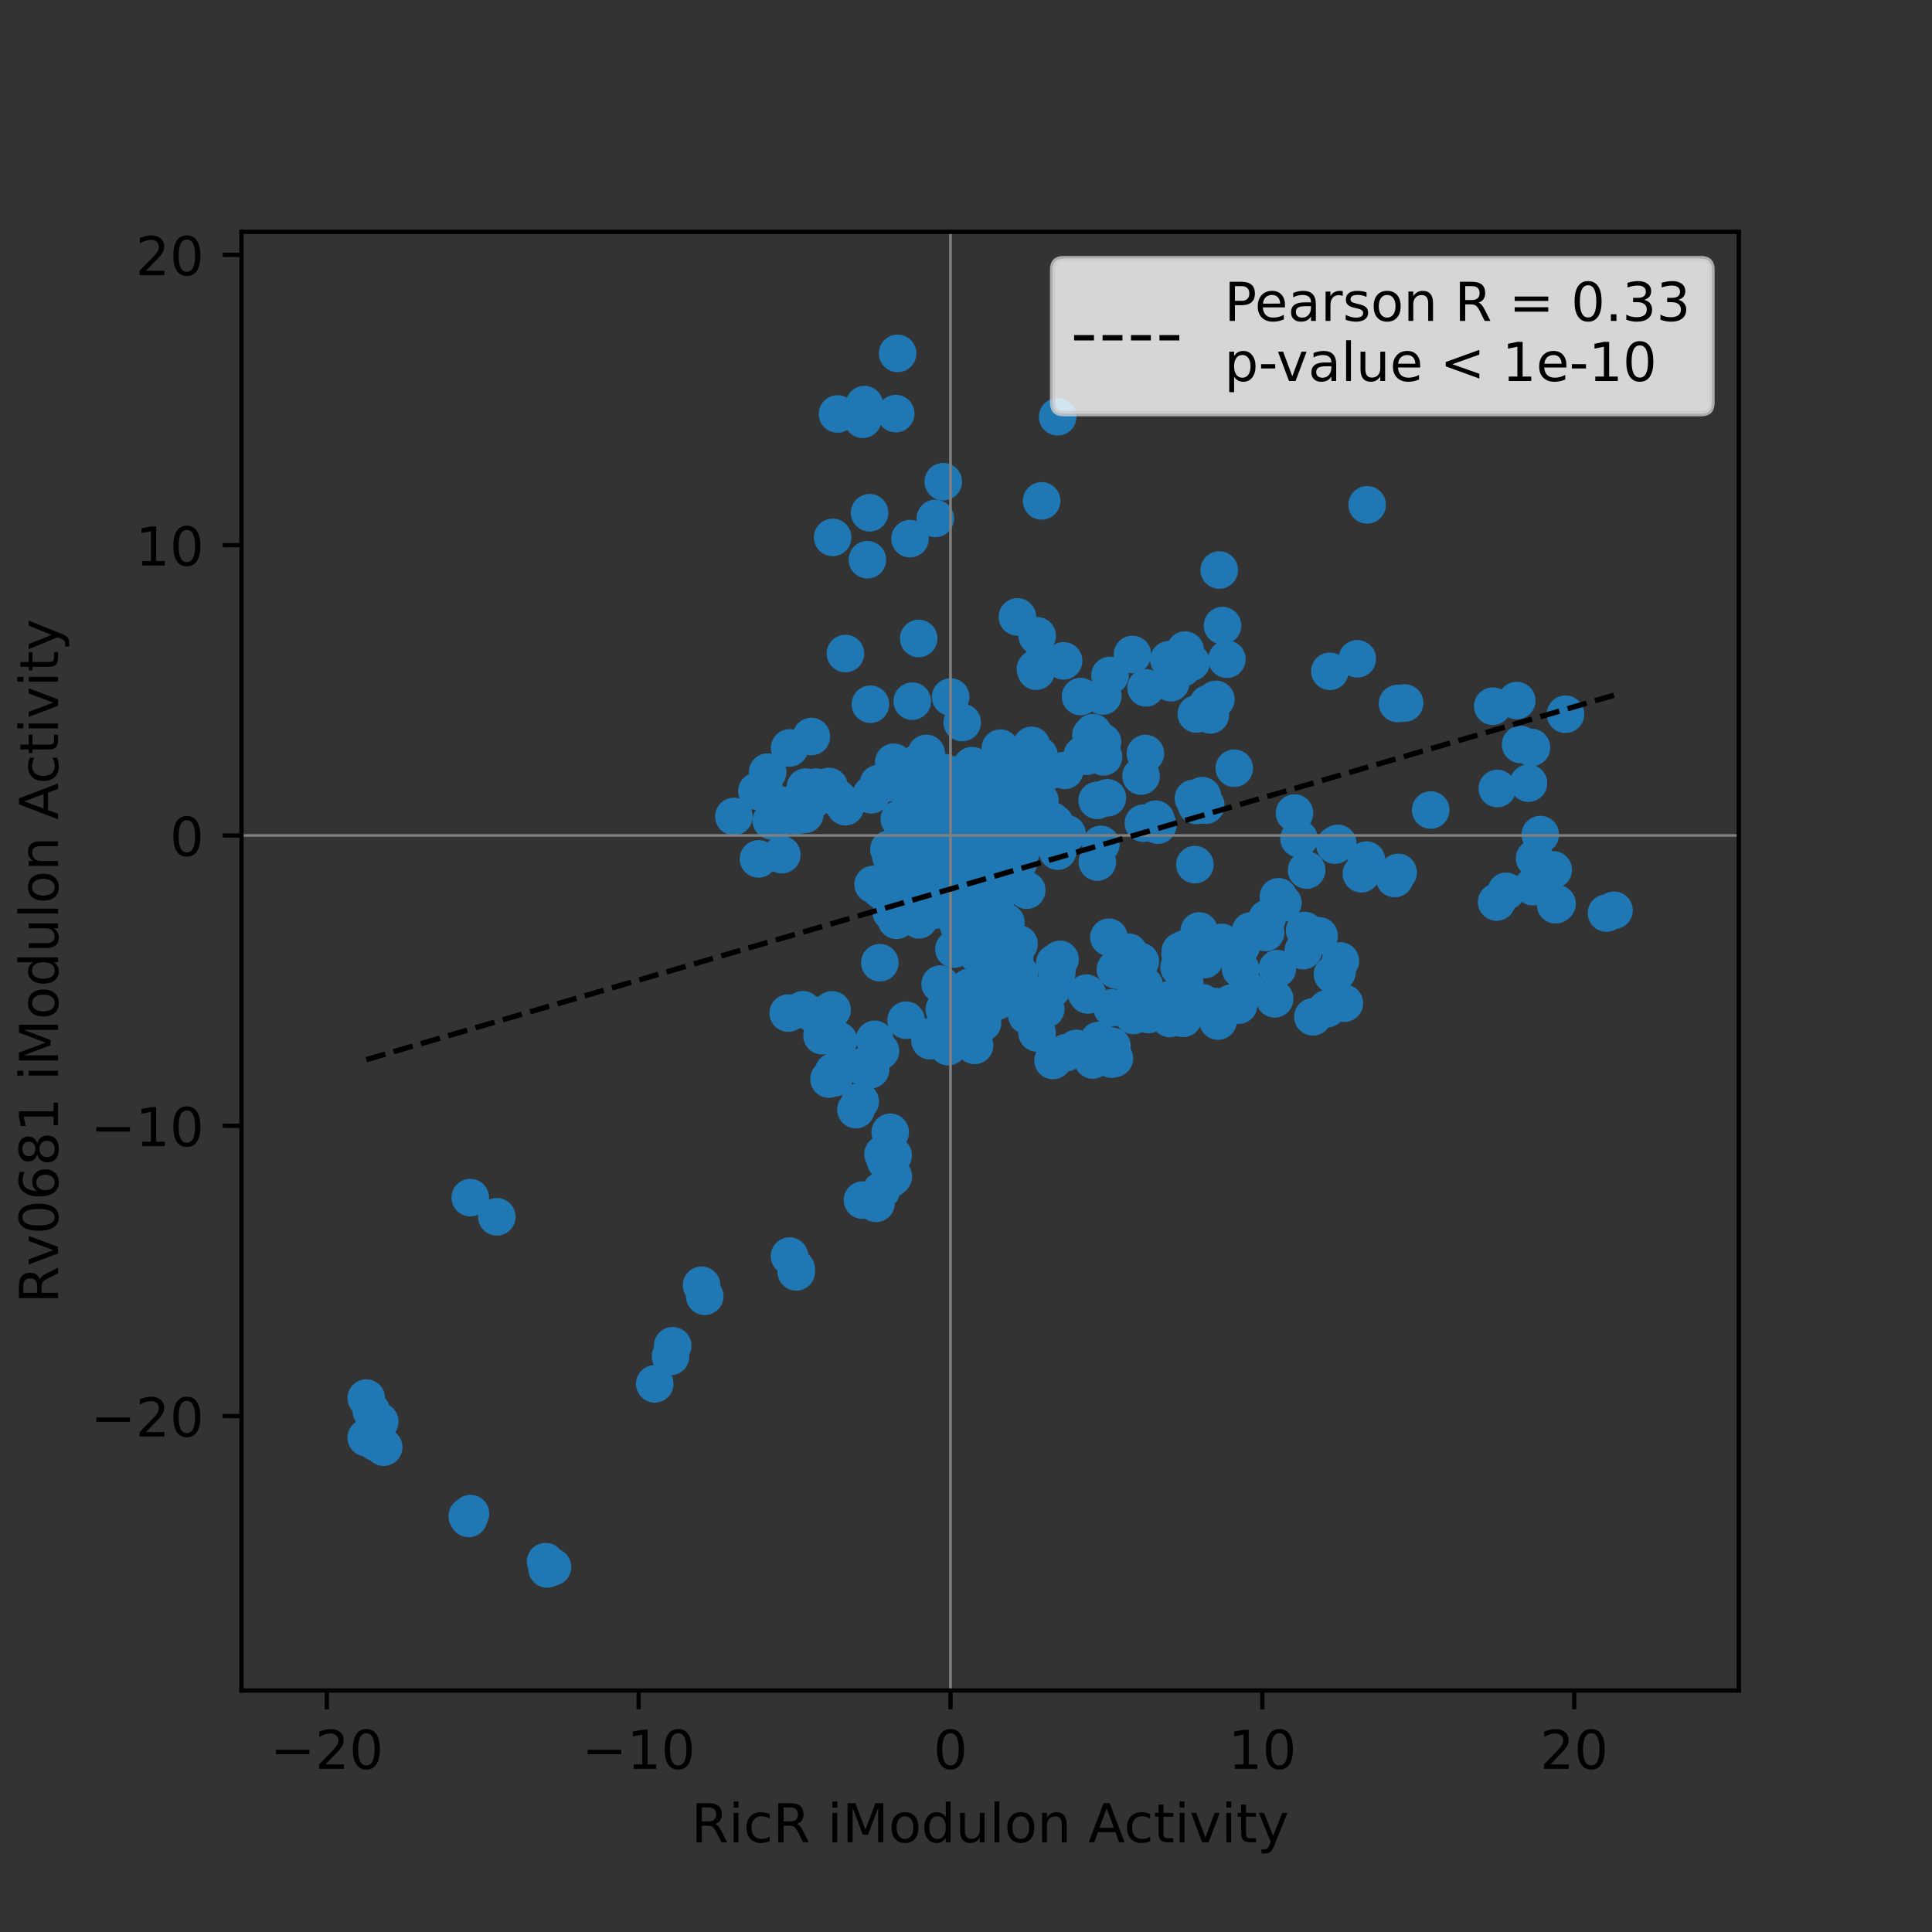 <?xml version="1.0" encoding="utf-8" standalone="no"?>
<!DOCTYPE svg PUBLIC "-//W3C//DTD SVG 1.1//EN"
  "http://www.w3.org/Graphics/SVG/1.1/DTD/svg11.dtd">
<!-- Created with matplotlib (https://matplotlib.org/) -->
<svg height="360pt" version="1.1" viewBox="0 0 360 360" width="360pt" xmlns="http://www.w3.org/2000/svg" xmlns:xlink="http://www.w3.org/1999/xlink">
 <rect x="0" y="0" width="360" height="360" fill="#333333" stroke="none"/>
 <defs>
  <style type="text/css">*{stroke-linecap:butt;stroke-linejoin:round;}</style>
 </defs>
 <g id="figure_1">
  <g id="patch_1">
   <path d="M 0 360 
L 360 360 
L 360 0 
L 0 0 
z
" style="fill:none;"/>
  </g>
  <g id="axes_1">
   <g id="patch_2">
    <path d="M 45 315 
L 324 315 
L 324 43.2 
L 45 43.2 
z
" style="fill:none;"/>
   </g>
   <g id="PathCollection_1">
    <defs>
     <path d="M 0 3 
C 0.796 3 1.559 2.684 2.121 2.121 
C 2.684 1.559 3 0.796 3 0 
C 3 -0.796 2.684 -1.559 2.121 -2.121 
C 1.559 -2.684 0.796 -3 0 -3 
C -0.796 -3 -1.559 -2.684 -2.121 -2.121 
C -2.684 -1.559 -3 -0.796 -3 0 
C -3 0.796 -2.684 1.559 -2.121 2.121 
C -1.559 2.684 -0.796 3 0 3 
z
" id="mac3b7a4d45" style="stroke:#1f77b4;"/>
    </defs>
    <g clip-path="url(#p730ab745b1)">
     <use style="fill:#1f77b4;stroke:#1f77b4;" x="151.505" xlink:href="#mac3b7a4d45" y="149.026"/>
     <use style="fill:#1f77b4;stroke:#1f77b4;" x="152.022" xlink:href="#mac3b7a4d45" y="146.661"/>
     <use style="fill:#1f77b4;stroke:#1f77b4;" x="145.978" xlink:href="#mac3b7a4d45" y="151.122"/>
     <use style="fill:#1f77b4;stroke:#1f77b4;" x="143.724" xlink:href="#mac3b7a4d45" y="152.935"/>
     <use style="fill:#1f77b4;stroke:#1f77b4;" x="149.954" xlink:href="#mac3b7a4d45" y="151.753"/>
     <use style="fill:#1f77b4;stroke:#1f77b4;" x="146.55" xlink:href="#mac3b7a4d45" y="150.056"/>
     <use style="fill:#1f77b4;stroke:#1f77b4;" x="144.507" xlink:href="#mac3b7a4d45" y="153.03"/>
     <use style="fill:#1f77b4;stroke:#1f77b4;" x="148.34" xlink:href="#mac3b7a4d45" y="152.045"/>
     <use style="fill:#1f77b4;stroke:#1f77b4;" x="188.586" xlink:href="#mac3b7a4d45" y="153.135"/>
     <use style="fill:#1f77b4;stroke:#1f77b4;" x="165.635" xlink:href="#mac3b7a4d45" y="158.22"/>
     <use style="fill:#1f77b4;stroke:#1f77b4;" x="151.871" xlink:href="#mac3b7a4d45" y="189.171"/>
     <use style="fill:#1f77b4;stroke:#1f77b4;" x="155.047" xlink:href="#mac3b7a4d45" y="188.168"/>
     <use style="fill:#1f77b4;stroke:#1f77b4;" x="179.408" xlink:href="#mac3b7a4d45" y="155.484"/>
     <use style="fill:#1f77b4;stroke:#1f77b4;" x="179.034" xlink:href="#mac3b7a4d45" y="153.156"/>
     <use style="fill:#1f77b4;stroke:#1f77b4;" x="172.889" xlink:href="#mac3b7a4d45" y="158.393"/>
     <use style="fill:#1f77b4;stroke:#1f77b4;" x="160.728" xlink:href="#mac3b7a4d45" y="198.722"/>
     <use style="fill:#1f77b4;stroke:#1f77b4;" x="162.213" xlink:href="#mac3b7a4d45" y="199.327"/>
     <use style="fill:#1f77b4;stroke:#1f77b4;" x="162.979" xlink:href="#mac3b7a4d45" y="193.662"/>
     <use style="fill:#1f77b4;stroke:#1f77b4;" x="148.372" xlink:href="#mac3b7a4d45" y="236.997"/>
     <use style="fill:#1f77b4;stroke:#1f77b4;" x="148.332" xlink:href="#mac3b7a4d45" y="236.358"/>
     <use style="fill:#1f77b4;stroke:#1f77b4;" x="147.112" xlink:href="#mac3b7a4d45" y="234.057"/>
     <use style="fill:#1f77b4;stroke:#1f77b4;" x="164.055" xlink:href="#mac3b7a4d45" y="195.828"/>
     <use style="fill:#1f77b4;stroke:#1f77b4;" x="168.829" xlink:href="#mac3b7a4d45" y="190.104"/>
     <use style="fill:#1f77b4;stroke:#1f77b4;" x="173.241" xlink:href="#mac3b7a4d45" y="193.159"/>
     <use style="fill:#1f77b4;stroke:#1f77b4;" x="163.233" xlink:href="#mac3b7a4d45" y="224.225"/>
     <use style="fill:#1f77b4;stroke:#1f77b4;" x="160.715" xlink:href="#mac3b7a4d45" y="223.626"/>
     <use style="fill:#1f77b4;stroke:#1f77b4;" x="166.429" xlink:href="#mac3b7a4d45" y="215.295"/>
     <use style="fill:#1f77b4;stroke:#1f77b4;" x="165.024" xlink:href="#mac3b7a4d45" y="216.386"/>
     <use style="fill:#1f77b4;stroke:#1f77b4;" x="165.96" xlink:href="#mac3b7a4d45" y="219.689"/>
     <use style="fill:#1f77b4;stroke:#1f77b4;" x="166.462" xlink:href="#mac3b7a4d45" y="219.234"/>
     <use style="fill:#1f77b4;stroke:#1f77b4;" x="124.943" xlink:href="#mac3b7a4d45" y="252.759"/>
     <use style="fill:#1f77b4;stroke:#1f77b4;" x="122.002" xlink:href="#mac3b7a4d45" y="257.859"/>
     <use style="fill:#1f77b4;stroke:#1f77b4;" x="125.349" xlink:href="#mac3b7a4d45" y="250.761"/>
     <use style="fill:#1f77b4;stroke:#1f77b4;" x="164.216" xlink:href="#mac3b7a4d45" y="221.841"/>
     <use style="fill:#1f77b4;stroke:#1f77b4;" x="165.88" xlink:href="#mac3b7a4d45" y="210.986"/>
     <use style="fill:#1f77b4;stroke:#1f77b4;" x="164.543" xlink:href="#mac3b7a4d45" y="215.06"/>
     <use style="fill:#1f77b4;stroke:#1f77b4;" x="131.316" xlink:href="#mac3b7a4d45" y="241.547"/>
     <use style="fill:#1f77b4;stroke:#1f77b4;" x="130.729" xlink:href="#mac3b7a4d45" y="239.495"/>
     <use style="fill:#1f77b4;stroke:#1f77b4;" x="176.071" xlink:href="#mac3b7a4d45" y="154.793"/>
     <use style="fill:#1f77b4;stroke:#1f77b4;" x="176.239" xlink:href="#mac3b7a4d45" y="156.036"/>
     <use style="fill:#1f77b4;stroke:#1f77b4;" x="178.15" xlink:href="#mac3b7a4d45" y="156.33"/>
     <use style="fill:#1f77b4;stroke:#1f77b4;" x="177.981" xlink:href="#mac3b7a4d45" y="155.551"/>
     <use style="fill:#1f77b4;stroke:#1f77b4;" x="218.665" xlink:href="#mac3b7a4d45" y="123.496"/>
     <use style="fill:#1f77b4;stroke:#1f77b4;" x="221.943" xlink:href="#mac3b7a4d45" y="123.43"/>
     <use style="fill:#1f77b4;stroke:#1f77b4;" x="218.155" xlink:href="#mac3b7a4d45" y="127.217"/>
     <use style="fill:#1f77b4;stroke:#1f77b4;" x="217.815" xlink:href="#mac3b7a4d45" y="122.934"/>
     <use style="fill:#1f77b4;stroke:#1f77b4;" x="224.687" xlink:href="#mac3b7a4d45" y="150.035"/>
     <use style="fill:#1f77b4;stroke:#1f77b4;" x="222.942" xlink:href="#mac3b7a4d45" y="150.08"/>
     <use style="fill:#1f77b4;stroke:#1f77b4;" x="222.376" xlink:href="#mac3b7a4d45" y="148.759"/>
     <use style="fill:#1f77b4;stroke:#1f77b4;" x="224.025" xlink:href="#mac3b7a4d45" y="148.263"/>
     <use style="fill:#1f77b4;stroke:#1f77b4;" x="184.441" xlink:href="#mac3b7a4d45" y="155.887"/>
     <use style="fill:#1f77b4;stroke:#1f77b4;" x="169.78" xlink:href="#mac3b7a4d45" y="155.468"/>
     <use style="fill:#1f77b4;stroke:#1f77b4;" x="176.731" xlink:href="#mac3b7a4d45" y="156.487"/>
     <use style="fill:#1f77b4;stroke:#1f77b4;" x="174.583" xlink:href="#mac3b7a4d45" y="153.211"/>
     <use style="fill:#1f77b4;stroke:#1f77b4;" x="180.017" xlink:href="#mac3b7a4d45" y="157.334"/>
     <use style="fill:#1f77b4;stroke:#1f77b4;" x="205.444" xlink:href="#mac3b7a4d45" y="138.27"/>
     <use style="fill:#1f77b4;stroke:#1f77b4;" x="203.278" xlink:href="#mac3b7a4d45" y="137.015"/>
     <use style="fill:#1f77b4;stroke:#1f77b4;" x="205.632" xlink:href="#mac3b7a4d45" y="141.034"/>
     <use style="fill:#1f77b4;stroke:#1f77b4;" x="170.381" xlink:href="#mac3b7a4d45" y="145.949"/>
     <use style="fill:#1f77b4;stroke:#1f77b4;" x="183.839" xlink:href="#mac3b7a4d45" y="165.406"/>
     <use style="fill:#1f77b4;stroke:#1f77b4;" x="169.307" xlink:href="#mac3b7a4d45" y="163.813"/>
     <use style="fill:#1f77b4;stroke:#1f77b4;" x="170.551" xlink:href="#mac3b7a4d45" y="165.963"/>
     <use style="fill:#1f77b4;stroke:#1f77b4;" x="193.624" xlink:href="#mac3b7a4d45" y="140.772"/>
     <use style="fill:#1f77b4;stroke:#1f77b4;" x="195.436" xlink:href="#mac3b7a4d45" y="143.666"/>
     <use style="fill:#1f77b4;stroke:#1f77b4;" x="176.504" xlink:href="#mac3b7a4d45" y="155.583"/>
     <use style="fill:#1f77b4;stroke:#1f77b4;" x="177.554" xlink:href="#mac3b7a4d45" y="158.184"/>
     <use style="fill:#1f77b4;stroke:#1f77b4;" x="177.273" xlink:href="#mac3b7a4d45" y="153.266"/>
     <use style="fill:#1f77b4;stroke:#1f77b4;" x="177.029" xlink:href="#mac3b7a4d45" y="160.271"/>
     <use style="fill:#1f77b4;stroke:#1f77b4;" x="173.949" xlink:href="#mac3b7a4d45" y="158.906"/>
     <use style="fill:#1f77b4;stroke:#1f77b4;" x="178.757" xlink:href="#mac3b7a4d45" y="159.865"/>
     <use style="fill:#1f77b4;stroke:#1f77b4;" x="179.061" xlink:href="#mac3b7a4d45" y="155.835"/>
     <use style="fill:#1f77b4;stroke:#1f77b4;" x="174.911" xlink:href="#mac3b7a4d45" y="155.309"/>
     <use style="fill:#1f77b4;stroke:#1f77b4;" x="177.359" xlink:href="#mac3b7a4d45" y="155.889"/>
     <use style="fill:#1f77b4;stroke:#1f77b4;" x="87.626" xlink:href="#mac3b7a4d45" y="223.158"/>
     <use style="fill:#1f77b4;stroke:#1f77b4;" x="92.575" xlink:href="#mac3b7a4d45" y="226.728"/>
     <use style="fill:#1f77b4;stroke:#1f77b4;" x="170.567" xlink:href="#mac3b7a4d45" y="142.635"/>
     <use style="fill:#1f77b4;stroke:#1f77b4;" x="168.347" xlink:href="#mac3b7a4d45" y="144.386"/>
     <use style="fill:#1f77b4;stroke:#1f77b4;" x="174.805" xlink:href="#mac3b7a4d45" y="144.725"/>
     <use style="fill:#1f77b4;stroke:#1f77b4;" x="173.165" xlink:href="#mac3b7a4d45" y="158.983"/>
     <use style="fill:#1f77b4;stroke:#1f77b4;" x="179.685" xlink:href="#mac3b7a4d45" y="152.943"/>
     <use style="fill:#1f77b4;stroke:#1f77b4;" x="178.481" xlink:href="#mac3b7a4d45" y="155.107"/>
     <use style="fill:#1f77b4;stroke:#1f77b4;" x="167.92" xlink:href="#mac3b7a4d45" y="162.198"/>
     <use style="fill:#1f77b4;stroke:#1f77b4;" x="162.693" xlink:href="#mac3b7a4d45" y="164.809"/>
     <use style="fill:#1f77b4;stroke:#1f77b4;" x="178.776" xlink:href="#mac3b7a4d45" y="166.118"/>
     <use style="fill:#1f77b4;stroke:#1f77b4;" x="185.078" xlink:href="#mac3b7a4d45" y="158.11"/>
     <use style="fill:#1f77b4;stroke:#1f77b4;" x="191.312" xlink:href="#mac3b7a4d45" y="165.875"/>
     <use style="fill:#1f77b4;stroke:#1f77b4;" x="183.588" xlink:href="#mac3b7a4d45" y="157.231"/>
     <use style="fill:#1f77b4;stroke:#1f77b4;" x="170.22" xlink:href="#mac3b7a4d45" y="159.414"/>
     <use style="fill:#1f77b4;stroke:#1f77b4;" x="183.01" xlink:href="#mac3b7a4d45" y="153.984"/>
     <use style="fill:#1f77b4;stroke:#1f77b4;" x="175.087" xlink:href="#mac3b7a4d45" y="151.944"/>
     <use style="fill:#1f77b4;stroke:#1f77b4;" x="187.113" xlink:href="#mac3b7a4d45" y="171.69"/>
     <use style="fill:#1f77b4;stroke:#1f77b4;" x="177.174" xlink:href="#mac3b7a4d45" y="168.579"/>
     <use style="fill:#1f77b4;stroke:#1f77b4;" x="177.249" xlink:href="#mac3b7a4d45" y="166.251"/>
     <use style="fill:#1f77b4;stroke:#1f77b4;" x="193.078" xlink:href="#mac3b7a4d45" y="125.065"/>
     <use style="fill:#1f77b4;stroke:#1f77b4;" x="192.935" xlink:href="#mac3b7a4d45" y="124.641"/>
     <use style="fill:#1f77b4;stroke:#1f77b4;" x="177.051" xlink:href="#mac3b7a4d45" y="155.691"/>
     <use style="fill:#1f77b4;stroke:#1f77b4;" x="177.169" xlink:href="#mac3b7a4d45" y="155.664"/>
     <use style="fill:#1f77b4;stroke:#1f77b4;" x="175.46" xlink:href="#mac3b7a4d45" y="158.851"/>
     <use style="fill:#1f77b4;stroke:#1f77b4;" x="177.685" xlink:href="#mac3b7a4d45" y="158.76"/>
     <use style="fill:#1f77b4;stroke:#1f77b4;" x="176.346" xlink:href="#mac3b7a4d45" y="156.268"/>
     <use style="fill:#1f77b4;stroke:#1f77b4;" x="176.335" xlink:href="#mac3b7a4d45" y="155.807"/>
     <use style="fill:#1f77b4;stroke:#1f77b4;" x="177.525" xlink:href="#mac3b7a4d45" y="155.379"/>
     <use style="fill:#1f77b4;stroke:#1f77b4;" x="177.471" xlink:href="#mac3b7a4d45" y="155.847"/>
     <use style="fill:#1f77b4;stroke:#1f77b4;" x="220.761" xlink:href="#mac3b7a4d45" y="176.788"/>
     <use style="fill:#1f77b4;stroke:#1f77b4;" x="219.934" xlink:href="#mac3b7a4d45" y="177.218"/>
     <use style="fill:#1f77b4;stroke:#1f77b4;" x="219.885" xlink:href="#mac3b7a4d45" y="177.741"/>
     <use style="fill:#1f77b4;stroke:#1f77b4;" x="223.453" xlink:href="#mac3b7a4d45" y="173.472"/>
     <use style="fill:#1f77b4;stroke:#1f77b4;" x="209.499" xlink:href="#mac3b7a4d45" y="180.391"/>
     <use style="fill:#1f77b4;stroke:#1f77b4;" x="207.832" xlink:href="#mac3b7a4d45" y="180.63"/>
     <use style="fill:#1f77b4;stroke:#1f77b4;" x="208.169" xlink:href="#mac3b7a4d45" y="180.795"/>
     <use style="fill:#1f77b4;stroke:#1f77b4;" x="207.942" xlink:href="#mac3b7a4d45" y="180.549"/>
     <use style="fill:#1f77b4;stroke:#1f77b4;" x="177.773" xlink:href="#mac3b7a4d45" y="154.944"/>
     <use style="fill:#1f77b4;stroke:#1f77b4;" x="175.386" xlink:href="#mac3b7a4d45" y="156.887"/>
     <use style="fill:#1f77b4;stroke:#1f77b4;" x="178.172" xlink:href="#mac3b7a4d45" y="155.201"/>
     <use style="fill:#1f77b4;stroke:#1f77b4;" x="174.351" xlink:href="#mac3b7a4d45" y="169.585"/>
     <use style="fill:#1f77b4;stroke:#1f77b4;" x="180.884" xlink:href="#mac3b7a4d45" y="162.922"/>
     <use style="fill:#1f77b4;stroke:#1f77b4;" x="181.976" xlink:href="#mac3b7a4d45" y="177.692"/>
     <use style="fill:#1f77b4;stroke:#1f77b4;" x="176.255" xlink:href="#mac3b7a4d45" y="159.244"/>
     <use style="fill:#1f77b4;stroke:#1f77b4;" x="177.457" xlink:href="#mac3b7a4d45" y="155.68"/>
     <use style="fill:#1f77b4;stroke:#1f77b4;" x="177.618" xlink:href="#mac3b7a4d45" y="152.108"/>
     <use style="fill:#1f77b4;stroke:#1f77b4;" x="169.082" xlink:href="#mac3b7a4d45" y="164.103"/>
     <use style="fill:#1f77b4;stroke:#1f77b4;" x="166.014" xlink:href="#mac3b7a4d45" y="159.668"/>
     <use style="fill:#1f77b4;stroke:#1f77b4;" x="167.568" xlink:href="#mac3b7a4d45" y="152.617"/>
     <use style="fill:#1f77b4;stroke:#1f77b4;" x="186.653" xlink:href="#mac3b7a4d45" y="158.738"/>
     <use style="fill:#1f77b4;stroke:#1f77b4;" x="173.111" xlink:href="#mac3b7a4d45" y="163.491"/>
     <use style="fill:#1f77b4;stroke:#1f77b4;" x="172.796" xlink:href="#mac3b7a4d45" y="163.245"/>
     <use style="fill:#1f77b4;stroke:#1f77b4;" x="173.903" xlink:href="#mac3b7a4d45" y="164.615"/>
     <use style="fill:#1f77b4;stroke:#1f77b4;" x="172.765" xlink:href="#mac3b7a4d45" y="164.026"/>
     <use style="fill:#1f77b4;stroke:#1f77b4;" x="177.541" xlink:href="#mac3b7a4d45" y="157.172"/>
     <use style="fill:#1f77b4;stroke:#1f77b4;" x="176.943" xlink:href="#mac3b7a4d45" y="156.367"/>
     <use style="fill:#1f77b4;stroke:#1f77b4;" x="177.678" xlink:href="#mac3b7a4d45" y="152.226"/>
     <use style="fill:#1f77b4;stroke:#1f77b4;" x="176.28" xlink:href="#mac3b7a4d45" y="156.945"/>
     <use style="fill:#1f77b4;stroke:#1f77b4;" x="177.499" xlink:href="#mac3b7a4d45" y="187.874"/>
     <use style="fill:#1f77b4;stroke:#1f77b4;" x="177.38" xlink:href="#mac3b7a4d45" y="188.132"/>
     <use style="fill:#1f77b4;stroke:#1f77b4;" x="175.954" xlink:href="#mac3b7a4d45" y="188.08"/>
     <use style="fill:#1f77b4;stroke:#1f77b4;" x="177.392" xlink:href="#mac3b7a4d45" y="188.648"/>
     <use style="fill:#1f77b4;stroke:#1f77b4;" x="179.694" xlink:href="#mac3b7a4d45" y="185.132"/>
     <use style="fill:#1f77b4;stroke:#1f77b4;" x="180.574" xlink:href="#mac3b7a4d45" y="183.968"/>
     <use style="fill:#1f77b4;stroke:#1f77b4;" x="178.382" xlink:href="#mac3b7a4d45" y="184.881"/>
     <use style="fill:#1f77b4;stroke:#1f77b4;" x="180.191" xlink:href="#mac3b7a4d45" y="186.309"/>
     <use style="fill:#1f77b4;stroke:#1f77b4;" x="179.317" xlink:href="#mac3b7a4d45" y="163.693"/>
     <use style="fill:#1f77b4;stroke:#1f77b4;" x="179.793" xlink:href="#mac3b7a4d45" y="163.223"/>
     <use style="fill:#1f77b4;stroke:#1f77b4;" x="182.635" xlink:href="#mac3b7a4d45" y="157.731"/>
     <use style="fill:#1f77b4;stroke:#1f77b4;" x="226.565" xlink:href="#mac3b7a4d45" y="130.319"/>
     <use style="fill:#1f77b4;stroke:#1f77b4;" x="225.537" xlink:href="#mac3b7a4d45" y="133.211"/>
     <use style="fill:#1f77b4;stroke:#1f77b4;" x="222.914" xlink:href="#mac3b7a4d45" y="133.04"/>
     <use style="fill:#1f77b4;stroke:#1f77b4;" x="143.042" xlink:href="#mac3b7a4d45" y="143.876"/>
     <use style="fill:#1f77b4;stroke:#1f77b4;" x="142.462" xlink:href="#mac3b7a4d45" y="147.249"/>
     <use style="fill:#1f77b4;stroke:#1f77b4;" x="141.037" xlink:href="#mac3b7a4d45" y="147.432"/>
     <use style="fill:#1f77b4;stroke:#1f77b4;" x="157.522" xlink:href="#mac3b7a4d45" y="150.316"/>
     <use style="fill:#1f77b4;stroke:#1f77b4;" x="156.128" xlink:href="#mac3b7a4d45" y="148.766"/>
     <use style="fill:#1f77b4;stroke:#1f77b4;" x="154.479" xlink:href="#mac3b7a4d45" y="146.549"/>
     <use style="fill:#1f77b4;stroke:#1f77b4;" x="176.19" xlink:href="#mac3b7a4d45" y="154.516"/>
     <use style="fill:#1f77b4;stroke:#1f77b4;" x="176.771" xlink:href="#mac3b7a4d45" y="155.474"/>
     <use style="fill:#1f77b4;stroke:#1f77b4;" x="178.369" xlink:href="#mac3b7a4d45" y="157.043"/>
     <use style="fill:#1f77b4;stroke:#1f77b4;" x="176.683" xlink:href="#mac3b7a4d45" y="157.697"/>
     <use style="fill:#1f77b4;stroke:#1f77b4;" x="177.171" xlink:href="#mac3b7a4d45" y="156.777"/>
     <use style="fill:#1f77b4;stroke:#1f77b4;" x="177.112" xlink:href="#mac3b7a4d45" y="156.46"/>
     <use style="fill:#1f77b4;stroke:#1f77b4;" x="175.639" xlink:href="#mac3b7a4d45" y="157.077"/>
     <use style="fill:#1f77b4;stroke:#1f77b4;" x="175.427" xlink:href="#mac3b7a4d45" y="155.821"/>
     <use style="fill:#1f77b4;stroke:#1f77b4;" x="175.599" xlink:href="#mac3b7a4d45" y="155.087"/>
     <use style="fill:#1f77b4;stroke:#1f77b4;" x="180.145" xlink:href="#mac3b7a4d45" y="155.264"/>
     <use style="fill:#1f77b4;stroke:#1f77b4;" x="177.27" xlink:href="#mac3b7a4d45" y="156.538"/>
     <use style="fill:#1f77b4;stroke:#1f77b4;" x="171.958" xlink:href="#mac3b7a4d45" y="145.161"/>
     <use style="fill:#1f77b4;stroke:#1f77b4;" x="170.598" xlink:href="#mac3b7a4d45" y="144.568"/>
     <use style="fill:#1f77b4;stroke:#1f77b4;" x="170.911" xlink:href="#mac3b7a4d45" y="142.229"/>
     <use style="fill:#1f77b4;stroke:#1f77b4;" x="169.831" xlink:href="#mac3b7a4d45" y="143.511"/>
     <use style="fill:#1f77b4;stroke:#1f77b4;" x="172.602" xlink:href="#mac3b7a4d45" y="140.394"/>
     <use style="fill:#1f77b4;stroke:#1f77b4;" x="172.233" xlink:href="#mac3b7a4d45" y="142.146"/>
     <use style="fill:#1f77b4;stroke:#1f77b4;" x="172.084" xlink:href="#mac3b7a4d45" y="141.927"/>
     <use style="fill:#1f77b4;stroke:#1f77b4;" x="170.333" xlink:href="#mac3b7a4d45" y="147.598"/>
     <use style="fill:#1f77b4;stroke:#1f77b4;" x="183.35" xlink:href="#mac3b7a4d45" y="173.458"/>
     <use style="fill:#1f77b4;stroke:#1f77b4;" x="180.512" xlink:href="#mac3b7a4d45" y="171.46"/>
     <use style="fill:#1f77b4;stroke:#1f77b4;" x="178.574" xlink:href="#mac3b7a4d45" y="172.371"/>
     <use style="fill:#1f77b4;stroke:#1f77b4;" x="174.404" xlink:href="#mac3b7a4d45" y="165.898"/>
     <use style="fill:#1f77b4;stroke:#1f77b4;" x="172.594" xlink:href="#mac3b7a4d45" y="167.505"/>
     <use style="fill:#1f77b4;stroke:#1f77b4;" x="172.658" xlink:href="#mac3b7a4d45" y="166.919"/>
     <use style="fill:#1f77b4;stroke:#1f77b4;" x="177.6" xlink:href="#mac3b7a4d45" y="154.913"/>
     <use style="fill:#1f77b4;stroke:#1f77b4;" x="177.609" xlink:href="#mac3b7a4d45" y="157.599"/>
     <use style="fill:#1f77b4;stroke:#1f77b4;" x="176.122" xlink:href="#mac3b7a4d45" y="154.521"/>
     <use style="fill:#1f77b4;stroke:#1f77b4;" x="183.751" xlink:href="#mac3b7a4d45" y="172.17"/>
     <use style="fill:#1f77b4;stroke:#1f77b4;" x="179.349" xlink:href="#mac3b7a4d45" y="171.045"/>
     <use style="fill:#1f77b4;stroke:#1f77b4;" x="183.066" xlink:href="#mac3b7a4d45" y="172.798"/>
     <use style="fill:#1f77b4;stroke:#1f77b4;" x="192.62" xlink:href="#mac3b7a4d45" y="156.195"/>
     <use style="fill:#1f77b4;stroke:#1f77b4;" x="198.837" xlink:href="#mac3b7a4d45" y="155.376"/>
     <use style="fill:#1f77b4;stroke:#1f77b4;" x="197.091" xlink:href="#mac3b7a4d45" y="158.603"/>
     <use style="fill:#1f77b4;stroke:#1f77b4;" x="175.284" xlink:href="#mac3b7a4d45" y="158.941"/>
     <use style="fill:#1f77b4;stroke:#1f77b4;" x="174.923" xlink:href="#mac3b7a4d45" y="155.634"/>
     <use style="fill:#1f77b4;stroke:#1f77b4;" x="181.124" xlink:href="#mac3b7a4d45" y="152.458"/>
     <use style="fill:#1f77b4;stroke:#1f77b4;" x="178.128" xlink:href="#mac3b7a4d45" y="154.048"/>
     <use style="fill:#1f77b4;stroke:#1f77b4;" x="176.093" xlink:href="#mac3b7a4d45" y="157.307"/>
     <use style="fill:#1f77b4;stroke:#1f77b4;" x="176.211" xlink:href="#mac3b7a4d45" y="154.582"/>
     <use style="fill:#1f77b4;stroke:#1f77b4;" x="173.963" xlink:href="#mac3b7a4d45" y="154.184"/>
     <use style="fill:#1f77b4;stroke:#1f77b4;" x="179.272" xlink:href="#mac3b7a4d45" y="155.233"/>
     <use style="fill:#1f77b4;stroke:#1f77b4;" x="177.252" xlink:href="#mac3b7a4d45" y="154.127"/>
     <use style="fill:#1f77b4;stroke:#1f77b4;" x="174.735" xlink:href="#mac3b7a4d45" y="155.89"/>
     <use style="fill:#1f77b4;stroke:#1f77b4;" x="176.105" xlink:href="#mac3b7a4d45" y="155.219"/>
     <use style="fill:#1f77b4;stroke:#1f77b4;" x="177.789" xlink:href="#mac3b7a4d45" y="152.506"/>
     <use style="fill:#1f77b4;stroke:#1f77b4;" x="177.303" xlink:href="#mac3b7a4d45" y="150.063"/>
     <use style="fill:#1f77b4;stroke:#1f77b4;" x="175.237" xlink:href="#mac3b7a4d45" y="153.623"/>
     <use style="fill:#1f77b4;stroke:#1f77b4;" x="178.354" xlink:href="#mac3b7a4d45" y="152.676"/>
     <use style="fill:#1f77b4;stroke:#1f77b4;" x="176.616" xlink:href="#mac3b7a4d45" y="154.938"/>
     <use style="fill:#1f77b4;stroke:#1f77b4;" x="175.766" xlink:href="#mac3b7a4d45" y="158.82"/>
     <use style="fill:#1f77b4;stroke:#1f77b4;" x="183.606" xlink:href="#mac3b7a4d45" y="152.749"/>
     <use style="fill:#1f77b4;stroke:#1f77b4;" x="175.524" xlink:href="#mac3b7a4d45" y="158.642"/>
     <use style="fill:#1f77b4;stroke:#1f77b4;" x="176.095" xlink:href="#mac3b7a4d45" y="158.876"/>
     <use style="fill:#1f77b4;stroke:#1f77b4;" x="176.534" xlink:href="#mac3b7a4d45" y="154.759"/>
     <use style="fill:#1f77b4;stroke:#1f77b4;" x="176.756" xlink:href="#mac3b7a4d45" y="153.923"/>
     <use style="fill:#1f77b4;stroke:#1f77b4;" x="179.055" xlink:href="#mac3b7a4d45" y="155.153"/>
     <use style="fill:#1f77b4;stroke:#1f77b4;" x="196.937" xlink:href="#mac3b7a4d45" y="181.109"/>
     <use style="fill:#1f77b4;stroke:#1f77b4;" x="196.908" xlink:href="#mac3b7a4d45" y="179.279"/>
     <use style="fill:#1f77b4;stroke:#1f77b4;" x="197.524" xlink:href="#mac3b7a4d45" y="178.76"/>
     <use style="fill:#1f77b4;stroke:#1f77b4;" x="196.552" xlink:href="#mac3b7a4d45" y="179.411"/>
     <use style="fill:#1f77b4;stroke:#1f77b4;" x="187.646" xlink:href="#mac3b7a4d45" y="183.266"/>
     <use style="fill:#1f77b4;stroke:#1f77b4;" x="187.074" xlink:href="#mac3b7a4d45" y="183.171"/>
     <use style="fill:#1f77b4;stroke:#1f77b4;" x="187.197" xlink:href="#mac3b7a4d45" y="183.177"/>
     <use style="fill:#1f77b4;stroke:#1f77b4;" x="188.159" xlink:href="#mac3b7a4d45" y="181.831"/>
     <use style="fill:#1f77b4;stroke:#1f77b4;" x="175.365" xlink:href="#mac3b7a4d45" y="154.907"/>
     <use style="fill:#1f77b4;stroke:#1f77b4;" x="173.149" xlink:href="#mac3b7a4d45" y="156.778"/>
     <use style="fill:#1f77b4;stroke:#1f77b4;" x="177.022" xlink:href="#mac3b7a4d45" y="155.484"/>
     <use style="fill:#1f77b4;stroke:#1f77b4;" x="177.199" xlink:href="#mac3b7a4d45" y="155.871"/>
     <use style="fill:#1f77b4;stroke:#1f77b4;" x="178.105" xlink:href="#mac3b7a4d45" y="161.324"/>
     <use style="fill:#1f77b4;stroke:#1f77b4;" x="183.08" xlink:href="#mac3b7a4d45" y="153.314"/>
     <use style="fill:#1f77b4;stroke:#1f77b4;" x="179.152" xlink:href="#mac3b7a4d45" y="161.704"/>
     <use style="fill:#1f77b4;stroke:#1f77b4;" x="175.807" xlink:href="#mac3b7a4d45" y="153.248"/>
     <use style="fill:#1f77b4;stroke:#1f77b4;" x="176.372" xlink:href="#mac3b7a4d45" y="152.08"/>
     <use style="fill:#1f77b4;stroke:#1f77b4;" x="177.546" xlink:href="#mac3b7a4d45" y="156.163"/>
     <use style="fill:#1f77b4;stroke:#1f77b4;" x="176.675" xlink:href="#mac3b7a4d45" y="155.192"/>
     <use style="fill:#1f77b4;stroke:#1f77b4;" x="184.303" xlink:href="#mac3b7a4d45" y="153.24"/>
     <use style="fill:#1f77b4;stroke:#1f77b4;" x="181.322" xlink:href="#mac3b7a4d45" y="151.303"/>
     <use style="fill:#1f77b4;stroke:#1f77b4;" x="171.226" xlink:href="#mac3b7a4d45" y="171.4"/>
     <use style="fill:#1f77b4;stroke:#1f77b4;" x="164.065" xlink:href="#mac3b7a4d45" y="165.822"/>
     <use style="fill:#1f77b4;stroke:#1f77b4;" x="166.078" xlink:href="#mac3b7a4d45" y="169.975"/>
     <use style="fill:#1f77b4;stroke:#1f77b4;" x="150.081" xlink:href="#mac3b7a4d45" y="146.669"/>
     <use style="fill:#1f77b4;stroke:#1f77b4;" x="147.136" xlink:href="#mac3b7a4d45" y="139.366"/>
     <use style="fill:#1f77b4;stroke:#1f77b4;" x="151.186" xlink:href="#mac3b7a4d45" y="137.244"/>
     <use style="fill:#1f77b4;stroke:#1f77b4;" x="179.99" xlink:href="#mac3b7a4d45" y="153.799"/>
     <use style="fill:#1f77b4;stroke:#1f77b4;" x="174.157" xlink:href="#mac3b7a4d45" y="156.606"/>
     <use style="fill:#1f77b4;stroke:#1f77b4;" x="177.184" xlink:href="#mac3b7a4d45" y="156.628"/>
     <use style="fill:#1f77b4;stroke:#1f77b4;" x="215.371" xlink:href="#mac3b7a4d45" y="152.655"/>
     <use style="fill:#1f77b4;stroke:#1f77b4;" x="215.744" xlink:href="#mac3b7a4d45" y="153.756"/>
     <use style="fill:#1f77b4;stroke:#1f77b4;" x="213.057" xlink:href="#mac3b7a4d45" y="153.382"/>
     <use style="fill:#1f77b4;stroke:#1f77b4;" x="178.677" xlink:href="#mac3b7a4d45" y="153.637"/>
     <use style="fill:#1f77b4;stroke:#1f77b4;" x="174.134" xlink:href="#mac3b7a4d45" y="154.804"/>
     <use style="fill:#1f77b4;stroke:#1f77b4;" x="178.52" xlink:href="#mac3b7a4d45" y="158.591"/>
     <use style="fill:#1f77b4;stroke:#1f77b4;" x="176.679" xlink:href="#mac3b7a4d45" y="155.206"/>
     <use style="fill:#1f77b4;stroke:#1f77b4;" x="177.999" xlink:href="#mac3b7a4d45" y="156.899"/>
     <use style="fill:#1f77b4;stroke:#1f77b4;" x="176.653" xlink:href="#mac3b7a4d45" y="154.928"/>
     <use style="fill:#1f77b4;stroke:#1f77b4;" x="171.793" xlink:href="#mac3b7a4d45" y="159.289"/>
     <use style="fill:#1f77b4;stroke:#1f77b4;" x="183.339" xlink:href="#mac3b7a4d45" y="151.295"/>
     <use style="fill:#1f77b4;stroke:#1f77b4;" x="178.779" xlink:href="#mac3b7a4d45" y="155.688"/>
     <use style="fill:#1f77b4;stroke:#1f77b4;" x="222.648" xlink:href="#mac3b7a4d45" y="161.111"/>
     <use style="fill:#1f77b4;stroke:#1f77b4;" x="190.1" xlink:href="#mac3b7a4d45" y="159.041"/>
     <use style="fill:#1f77b4;stroke:#1f77b4;" x="180.938" xlink:href="#mac3b7a4d45" y="159.849"/>
     <use style="fill:#1f77b4;stroke:#1f77b4;" x="183.229" xlink:href="#mac3b7a4d45" y="160.098"/>
     <use style="fill:#1f77b4;stroke:#1f77b4;" x="179.073" xlink:href="#mac3b7a4d45" y="157.39"/>
     <use style="fill:#1f77b4;stroke:#1f77b4;" x="180.393" xlink:href="#mac3b7a4d45" y="159.776"/>
     <use style="fill:#1f77b4;stroke:#1f77b4;" x="180.165" xlink:href="#mac3b7a4d45" y="159.645"/>
     <use style="fill:#1f77b4;stroke:#1f77b4;" x="191.669" xlink:href="#mac3b7a4d45" y="156.028"/>
     <use style="fill:#1f77b4;stroke:#1f77b4;" x="187.14" xlink:href="#mac3b7a4d45" y="155.199"/>
     <use style="fill:#1f77b4;stroke:#1f77b4;" x="189.762" xlink:href="#mac3b7a4d45" y="153.765"/>
     <use style="fill:#1f77b4;stroke:#1f77b4;" x="183.333" xlink:href="#mac3b7a4d45" y="162.035"/>
     <use style="fill:#1f77b4;stroke:#1f77b4;" x="180.105" xlink:href="#mac3b7a4d45" y="155.443"/>
     <use style="fill:#1f77b4;stroke:#1f77b4;" x="189.267" xlink:href="#mac3b7a4d45" y="151.765"/>
     <use style="fill:#1f77b4;stroke:#1f77b4;" x="176.86" xlink:href="#mac3b7a4d45" y="147.796"/>
     <use style="fill:#1f77b4;stroke:#1f77b4;" x="184.427" xlink:href="#mac3b7a4d45" y="153.981"/>
     <use style="fill:#1f77b4;stroke:#1f77b4;" x="190.521" xlink:href="#mac3b7a4d45" y="150.996"/>
     <use style="fill:#1f77b4;stroke:#1f77b4;" x="188.066" xlink:href="#mac3b7a4d45" y="147.314"/>
     <use style="fill:#1f77b4;stroke:#1f77b4;" x="192.224" xlink:href="#mac3b7a4d45" y="138.887"/>
     <use style="fill:#1f77b4;stroke:#1f77b4;" x="201.685" xlink:href="#mac3b7a4d45" y="140.687"/>
     <use style="fill:#1f77b4;stroke:#1f77b4;" x="193.766" xlink:href="#mac3b7a4d45" y="149.17"/>
     <use style="fill:#1f77b4;stroke:#1f77b4;" x="198.182" xlink:href="#mac3b7a4d45" y="123.139"/>
     <use style="fill:#1f77b4;stroke:#1f77b4;" x="194.229" xlink:href="#mac3b7a4d45" y="123.222"/>
     <use style="fill:#1f77b4;stroke:#1f77b4;" x="191.97" xlink:href="#mac3b7a4d45" y="145.297"/>
     <use style="fill:#1f77b4;stroke:#1f77b4;" x="202.453" xlink:href="#mac3b7a4d45" y="140.936"/>
     <use style="fill:#1f77b4;stroke:#1f77b4;" x="211.017" xlink:href="#mac3b7a4d45" y="121.953"/>
     <use style="fill:#1f77b4;stroke:#1f77b4;" x="204.443" xlink:href="#mac3b7a4d45" y="149.141"/>
     <use style="fill:#1f77b4;stroke:#1f77b4;" x="212.617" xlink:href="#mac3b7a4d45" y="144.607"/>
     <use style="fill:#1f77b4;stroke:#1f77b4;" x="205.129" xlink:href="#mac3b7a4d45" y="157.333"/>
     <use style="fill:#1f77b4;stroke:#1f77b4;" x="206.347" xlink:href="#mac3b7a4d45" y="148.658"/>
     <use style="fill:#1f77b4;stroke:#1f77b4;" x="203.685" xlink:href="#mac3b7a4d45" y="136.514"/>
     <use style="fill:#1f77b4;stroke:#1f77b4;" x="204.477" xlink:href="#mac3b7a4d45" y="160.631"/>
     <use style="fill:#1f77b4;stroke:#1f77b4;" x="205.498" xlink:href="#mac3b7a4d45" y="129.693"/>
     <use style="fill:#1f77b4;stroke:#1f77b4;" x="228.612" xlink:href="#mac3b7a4d45" y="122.838"/>
     <use style="fill:#1f77b4;stroke:#1f77b4;" x="225.134" xlink:href="#mac3b7a4d45" y="131.107"/>
     <use style="fill:#1f77b4;stroke:#1f77b4;" x="252.915" xlink:href="#mac3b7a4d45" y="122.758"/>
     <use style="fill:#1f77b4;stroke:#1f77b4;" x="247.804" xlink:href="#mac3b7a4d45" y="125.084"/>
     <use style="fill:#1f77b4;stroke:#1f77b4;" x="243.472" xlink:href="#mac3b7a4d45" y="162.125"/>
     <use style="fill:#1f77b4;stroke:#1f77b4;" x="248.755" xlink:href="#mac3b7a4d45" y="157.471"/>
     <use style="fill:#1f77b4;stroke:#1f77b4;" x="249.284" xlink:href="#mac3b7a4d45" y="157.151"/>
     <use style="fill:#1f77b4;stroke:#1f77b4;" x="238.214" xlink:href="#mac3b7a4d45" y="167.106"/>
     <use style="fill:#1f77b4;stroke:#1f77b4;" x="236.109" xlink:href="#mac3b7a4d45" y="171.139"/>
     <use style="fill:#1f77b4;stroke:#1f77b4;" x="239.044" xlink:href="#mac3b7a4d45" y="168.24"/>
     <use style="fill:#1f77b4;stroke:#1f77b4;" x="233.016" xlink:href="#mac3b7a4d45" y="173.485"/>
     <use style="fill:#1f77b4;stroke:#1f77b4;" x="231.304" xlink:href="#mac3b7a4d45" y="176.313"/>
     <use style="fill:#1f77b4;stroke:#1f77b4;" x="227.649" xlink:href="#mac3b7a4d45" y="175.602"/>
     <use style="fill:#1f77b4;stroke:#1f77b4;" x="210.316" xlink:href="#mac3b7a4d45" y="177.428"/>
     <use style="fill:#1f77b4;stroke:#1f77b4;" x="212.471" xlink:href="#mac3b7a4d45" y="179.14"/>
     <use style="fill:#1f77b4;stroke:#1f77b4;" x="206.631" xlink:href="#mac3b7a4d45" y="174.642"/>
     <use style="fill:#1f77b4;stroke:#1f77b4;" x="200.54" xlink:href="#mac3b7a4d45" y="195.359"/>
     <use style="fill:#1f77b4;stroke:#1f77b4;" x="196.224" xlink:href="#mac3b7a4d45" y="197.603"/>
     <use style="fill:#1f77b4;stroke:#1f77b4;" x="193.241" xlink:href="#mac3b7a4d45" y="192.476"/>
     <use style="fill:#1f77b4;stroke:#1f77b4;" x="177.219" xlink:href="#mac3b7a4d45" y="166.406"/>
     <use style="fill:#1f77b4;stroke:#1f77b4;" x="179.665" xlink:href="#mac3b7a4d45" y="172.912"/>
     <use style="fill:#1f77b4;stroke:#1f77b4;" x="187.439" xlink:href="#mac3b7a4d45" y="171.886"/>
     <use style="fill:#1f77b4;stroke:#1f77b4;" x="181.829" xlink:href="#mac3b7a4d45" y="171.966"/>
     <use style="fill:#1f77b4;stroke:#1f77b4;" x="185.424" xlink:href="#mac3b7a4d45" y="171.599"/>
     <use style="fill:#1f77b4;stroke:#1f77b4;" x="177.335" xlink:href="#mac3b7a4d45" y="167.633"/>
     <use style="fill:#1f77b4;stroke:#1f77b4;" x="170.417" xlink:href="#mac3b7a4d45" y="156.922"/>
     <use style="fill:#1f77b4;stroke:#1f77b4;" x="178.355" xlink:href="#mac3b7a4d45" y="154.391"/>
     <use style="fill:#1f77b4;stroke:#1f77b4;" x="180.526" xlink:href="#mac3b7a4d45" y="156.866"/>
     <use style="fill:#1f77b4;stroke:#1f77b4;" x="176.943" xlink:href="#mac3b7a4d45" y="155.919"/>
     <use style="fill:#1f77b4;stroke:#1f77b4;" x="175.103" xlink:href="#mac3b7a4d45" y="156.977"/>
     <use style="fill:#1f77b4;stroke:#1f77b4;" x="181.318" xlink:href="#mac3b7a4d45" y="152.99"/>
     <use style="fill:#1f77b4;stroke:#1f77b4;" x="226.408" xlink:href="#mac3b7a4d45" y="187.549"/>
     <use style="fill:#1f77b4;stroke:#1f77b4;" x="237.518" xlink:href="#mac3b7a4d45" y="186.118"/>
     <use style="fill:#1f77b4;stroke:#1f77b4;" x="232.38" xlink:href="#mac3b7a4d45" y="184.421"/>
     <use style="fill:#1f77b4;stroke:#1f77b4;" x="247.279" xlink:href="#mac3b7a4d45" y="187.952"/>
     <use style="fill:#1f77b4;stroke:#1f77b4;" x="250.504" xlink:href="#mac3b7a4d45" y="186.932"/>
     <use style="fill:#1f77b4;stroke:#1f77b4;" x="244.643" xlink:href="#mac3b7a4d45" y="189.471"/>
     <use style="fill:#1f77b4;stroke:#1f77b4;" x="283.34" xlink:href="#mac3b7a4d45" y="138.725"/>
     <use style="fill:#1f77b4;stroke:#1f77b4;" x="279.005" xlink:href="#mac3b7a4d45" y="146.927"/>
     <use style="fill:#1f77b4;stroke:#1f77b4;" x="285.374" xlink:href="#mac3b7a4d45" y="139.276"/>
     <use style="fill:#1f77b4;stroke:#1f77b4;" x="211.184" xlink:href="#mac3b7a4d45" y="189.226"/>
     <use style="fill:#1f77b4;stroke:#1f77b4;" x="207.191" xlink:href="#mac3b7a4d45" y="187.792"/>
     <use style="fill:#1f77b4;stroke:#1f77b4;" x="213.968" xlink:href="#mac3b7a4d45" y="189.043"/>
     <use style="fill:#1f77b4;stroke:#1f77b4;" x="184.721" xlink:href="#mac3b7a4d45" y="180.979"/>
     <use style="fill:#1f77b4;stroke:#1f77b4;" x="187.299" xlink:href="#mac3b7a4d45" y="174.172"/>
     <use style="fill:#1f77b4;stroke:#1f77b4;" x="177.749" xlink:href="#mac3b7a4d45" y="176.868"/>
     <use style="fill:#1f77b4;stroke:#1f77b4;" x="178.318" xlink:href="#mac3b7a4d45" y="176.546"/>
     <use style="fill:#1f77b4;stroke:#1f77b4;" x="196.07" xlink:href="#mac3b7a4d45" y="184.203"/>
     <use style="fill:#1f77b4;stroke:#1f77b4;" x="204.706" xlink:href="#mac3b7a4d45" y="193.869"/>
     <use style="fill:#1f77b4;stroke:#1f77b4;" x="207.196" xlink:href="#mac3b7a4d45" y="194.945"/>
     <use style="fill:#1f77b4;stroke:#1f77b4;" x="198.638" xlink:href="#mac3b7a4d45" y="196.156"/>
     <use style="fill:#1f77b4;stroke:#1f77b4;" x="181.599" xlink:href="#mac3b7a4d45" y="194.792"/>
     <use style="fill:#1f77b4;stroke:#1f77b4;" x="183.09" xlink:href="#mac3b7a4d45" y="190.558"/>
     <use style="fill:#1f77b4;stroke:#1f77b4;" x="181.558" xlink:href="#mac3b7a4d45" y="185.646"/>
     <use style="fill:#1f77b4;stroke:#1f77b4;" x="211.593" xlink:href="#mac3b7a4d45" y="185.451"/>
     <use style="fill:#1f77b4;stroke:#1f77b4;" x="202.689" xlink:href="#mac3b7a4d45" y="185.397"/>
     <use style="fill:#1f77b4;stroke:#1f77b4;" x="207.106" xlink:href="#mac3b7a4d45" y="197.349"/>
     <use style="fill:#1f77b4;stroke:#1f77b4;" x="207.653" xlink:href="#mac3b7a4d45" y="197.22"/>
     <use style="fill:#1f77b4;stroke:#1f77b4;" x="203.628" xlink:href="#mac3b7a4d45" y="197.508"/>
     <use style="fill:#1f77b4;stroke:#1f77b4;" x="184.315" xlink:href="#mac3b7a4d45" y="186.927"/>
     <use style="fill:#1f77b4;stroke:#1f77b4;" x="189.933" xlink:href="#mac3b7a4d45" y="181.299"/>
     <use style="fill:#1f77b4;stroke:#1f77b4;" x="189.078" xlink:href="#mac3b7a4d45" y="176.796"/>
     <use style="fill:#1f77b4;stroke:#1f77b4;" x="224.458" xlink:href="#mac3b7a4d45" y="178.794"/>
     <use style="fill:#1f77b4;stroke:#1f77b4;" x="231.167" xlink:href="#mac3b7a4d45" y="180.582"/>
     <use style="fill:#1f77b4;stroke:#1f77b4;" x="220.758" xlink:href="#mac3b7a4d45" y="183.2"/>
     <use style="fill:#1f77b4;stroke:#1f77b4;" x="245.806" xlink:href="#mac3b7a4d45" y="174.383"/>
     <use style="fill:#1f77b4;stroke:#1f77b4;" x="242.833" xlink:href="#mac3b7a4d45" y="177.14"/>
     <use style="fill:#1f77b4;stroke:#1f77b4;" x="244.156" xlink:href="#mac3b7a4d45" y="174.012"/>
     <use style="fill:#1f77b4;stroke:#1f77b4;" x="211.477" xlink:href="#mac3b7a4d45" y="181.684"/>
     <use style="fill:#1f77b4;stroke:#1f77b4;" x="219.693" xlink:href="#mac3b7a4d45" y="180.235"/>
     <use style="fill:#1f77b4;stroke:#1f77b4;" x="213.221" xlink:href="#mac3b7a4d45" y="183.621"/>
     <use style="fill:#1f77b4;stroke:#1f77b4;" x="224.301" xlink:href="#mac3b7a4d45" y="187.148"/>
     <use style="fill:#1f77b4;stroke:#1f77b4;" x="224.061" xlink:href="#mac3b7a4d45" y="186.848"/>
     <use style="fill:#1f77b4;stroke:#1f77b4;" x="218.072" xlink:href="#mac3b7a4d45" y="186.247"/>
     <use style="fill:#1f77b4;stroke:#1f77b4;" x="202.433" xlink:href="#mac3b7a4d45" y="185.058"/>
     <use style="fill:#1f77b4;stroke:#1f77b4;" x="192.079" xlink:href="#mac3b7a4d45" y="185.87"/>
     <use style="fill:#1f77b4;stroke:#1f77b4;" x="191.324" xlink:href="#mac3b7a4d45" y="189.198"/>
     <use style="fill:#1f77b4;stroke:#1f77b4;" x="230.791" xlink:href="#mac3b7a4d45" y="187.3"/>
     <use style="fill:#1f77b4;stroke:#1f77b4;" x="227.358" xlink:href="#mac3b7a4d45" y="188.202"/>
     <use style="fill:#1f77b4;stroke:#1f77b4;" x="229.353" xlink:href="#mac3b7a4d45" y="186.942"/>
     <use style="fill:#1f77b4;stroke:#1f77b4;" x="226.961" xlink:href="#mac3b7a4d45" y="190.263"/>
     <use style="fill:#1f77b4;stroke:#1f77b4;" x="220.464" xlink:href="#mac3b7a4d45" y="189.754"/>
     <use style="fill:#1f77b4;stroke:#1f77b4;" x="217.963" xlink:href="#mac3b7a4d45" y="189.777"/>
     <use style="fill:#1f77b4;stroke:#1f77b4;" x="235.832" xlink:href="#mac3b7a4d45" y="173.762"/>
     <use style="fill:#1f77b4;stroke:#1f77b4;" x="243.1" xlink:href="#mac3b7a4d45" y="173.393"/>
     <use style="fill:#1f77b4;stroke:#1f77b4;" x="249.128" xlink:href="#mac3b7a4d45" y="181.153"/>
     <use style="fill:#1f77b4;stroke:#1f77b4;" x="248.289" xlink:href="#mac3b7a4d45" y="181.573"/>
     <use style="fill:#1f77b4;stroke:#1f77b4;" x="249.758" xlink:href="#mac3b7a4d45" y="179.057"/>
     <use style="fill:#1f77b4;stroke:#1f77b4;" x="266.589" xlink:href="#mac3b7a4d45" y="150.942"/>
     <use style="fill:#1f77b4;stroke:#1f77b4;" x="253.674" xlink:href="#mac3b7a4d45" y="162.817"/>
     <use style="fill:#1f77b4;stroke:#1f77b4;" x="254.625" xlink:href="#mac3b7a4d45" y="160.261"/>
     <use style="fill:#1f77b4;stroke:#1f77b4;" x="188.517" xlink:href="#mac3b7a4d45" y="181.969"/>
     <use style="fill:#1f77b4;stroke:#1f77b4;" x="287.008" xlink:href="#mac3b7a4d45" y="155.514"/>
     <use style="fill:#1f77b4;stroke:#1f77b4;" x="285.951" xlink:href="#mac3b7a4d45" y="159.943"/>
     <use style="fill:#1f77b4;stroke:#1f77b4;" x="193.223" xlink:href="#mac3b7a4d45" y="187.811"/>
     <use style="fill:#1f77b4;stroke:#1f77b4;" x="192.929" xlink:href="#mac3b7a4d45" y="189.389"/>
     <use style="fill:#1f77b4;stroke:#1f77b4;" x="238.021" xlink:href="#mac3b7a4d45" y="180.487"/>
     <use style="fill:#1f77b4;stroke:#1f77b4;" x="259.884" xlink:href="#mac3b7a4d45" y="163.702"/>
     <use style="fill:#1f77b4;stroke:#1f77b4;" x="260.529" xlink:href="#mac3b7a4d45" y="162.56"/>
     <use style="fill:#1f77b4;stroke:#1f77b4;" x="174.581" xlink:href="#mac3b7a4d45" y="153.305"/>
     <use style="fill:#1f77b4;stroke:#1f77b4;" x="176.756" xlink:href="#mac3b7a4d45" y="156.442"/>
     <use style="fill:#1f77b4;stroke:#1f77b4;" x="179.994" xlink:href="#mac3b7a4d45" y="157.286"/>
     <use style="fill:#1f77b4;stroke:#1f77b4;" x="194.198" xlink:href="#mac3b7a4d45" y="187.279"/>
     <use style="fill:#1f77b4;stroke:#1f77b4;" x="192.412" xlink:href="#mac3b7a4d45" y="188.803"/>
     <use style="fill:#1f77b4;stroke:#1f77b4;" x="194.86" xlink:href="#mac3b7a4d45" y="188.03"/>
     <use style="fill:#1f77b4;stroke:#1f77b4;" x="178.836" xlink:href="#mac3b7a4d45" y="157.627"/>
     <use style="fill:#1f77b4;stroke:#1f77b4;" x="177.63" xlink:href="#mac3b7a4d45" y="156.132"/>
     <use style="fill:#1f77b4;stroke:#1f77b4;" x="179.36" xlink:href="#mac3b7a4d45" y="155.413"/>
     <use style="fill:#1f77b4;stroke:#1f77b4;" x="177.548" xlink:href="#mac3b7a4d45" y="157.408"/>
     <use style="fill:#1f77b4;stroke:#1f77b4;" x="176.15" xlink:href="#mac3b7a4d45" y="155.969"/>
     <use style="fill:#1f77b4;stroke:#1f77b4;" x="179.749" xlink:href="#mac3b7a4d45" y="154.946"/>
     <use style="fill:#1f77b4;stroke:#1f77b4;" x="175.685" xlink:href="#mac3b7a4d45" y="155.475"/>
     <use style="fill:#1f77b4;stroke:#1f77b4;" x="176.858" xlink:href="#mac3b7a4d45" y="156.32"/>
     <use style="fill:#1f77b4;stroke:#1f77b4;" x="182.535" xlink:href="#mac3b7a4d45" y="155.584"/>
     <use style="fill:#1f77b4;stroke:#1f77b4;" x="183.079" xlink:href="#mac3b7a4d45" y="156.88"/>
     <use style="fill:#1f77b4;stroke:#1f77b4;" x="181.514" xlink:href="#mac3b7a4d45" y="157.546"/>
     <use style="fill:#1f77b4;stroke:#1f77b4;" x="181.569" xlink:href="#mac3b7a4d45" y="156.578"/>
     <use style="fill:#1f77b4;stroke:#1f77b4;" x="170.947" xlink:href="#mac3b7a4d45" y="159.063"/>
     <use style="fill:#1f77b4;stroke:#1f77b4;" x="172.237" xlink:href="#mac3b7a4d45" y="160.057"/>
     <use style="fill:#1f77b4;stroke:#1f77b4;" x="175.268" xlink:href="#mac3b7a4d45" y="159.262"/>
     <use style="fill:#1f77b4;stroke:#1f77b4;" x="176.546" xlink:href="#mac3b7a4d45" y="155.818"/>
     <use style="fill:#1f77b4;stroke:#1f77b4;" x="177.674" xlink:href="#mac3b7a4d45" y="155.537"/>
     <use style="fill:#1f77b4;stroke:#1f77b4;" x="254.749" xlink:href="#mac3b7a4d45" y="94.07"/>
     <use style="fill:#1f77b4;stroke:#1f77b4;" x="227.189" xlink:href="#mac3b7a4d45" y="106.218"/>
     <use style="fill:#1f77b4;stroke:#1f77b4;" x="261.734" xlink:href="#mac3b7a4d45" y="130.994"/>
     <use style="fill:#1f77b4;stroke:#1f77b4;" x="260.412" xlink:href="#mac3b7a4d45" y="131.08"/>
     <use style="fill:#1f77b4;stroke:#1f77b4;" x="193.261" xlink:href="#mac3b7a4d45" y="118.47"/>
     <use style="fill:#1f77b4;stroke:#1f77b4;" x="189.579" xlink:href="#mac3b7a4d45" y="114.953"/>
     <use style="fill:#1f77b4;stroke:#1f77b4;" x="194.094" xlink:href="#mac3b7a4d45" y="93.328"/>
     <use style="fill:#1f77b4;stroke:#1f77b4;" x="197.078" xlink:href="#mac3b7a4d45" y="77.661"/>
     <use style="fill:#1f77b4;stroke:#1f77b4;" x="183.208" xlink:href="#mac3b7a4d45" y="155.877"/>
     <use style="fill:#1f77b4;stroke:#1f77b4;" x="180.908" xlink:href="#mac3b7a4d45" y="159.448"/>
     <use style="fill:#1f77b4;stroke:#1f77b4;" x="180.646" xlink:href="#mac3b7a4d45" y="163.4"/>
     <use style="fill:#1f77b4;stroke:#1f77b4;" x="177.015" xlink:href="#mac3b7a4d45" y="156.283"/>
     <use style="fill:#1f77b4;stroke:#1f77b4;" x="176.855" xlink:href="#mac3b7a4d45" y="153.801"/>
     <use style="fill:#1f77b4;stroke:#1f77b4;" x="177.461" xlink:href="#mac3b7a4d45" y="156.949"/>
     <use style="fill:#1f77b4;stroke:#1f77b4;" x="177.235" xlink:href="#mac3b7a4d45" y="156.275"/>
     <use style="fill:#1f77b4;stroke:#1f77b4;" x="177.549" xlink:href="#mac3b7a4d45" y="156.856"/>
     <use style="fill:#1f77b4;stroke:#1f77b4;" x="176.547" xlink:href="#mac3b7a4d45" y="153.902"/>
     <use style="fill:#1f77b4;stroke:#1f77b4;" x="166.904" xlink:href="#mac3b7a4d45" y="77.072"/>
     <use style="fill:#1f77b4;stroke:#1f77b4;" x="175.764" xlink:href="#mac3b7a4d45" y="89.759"/>
     <use style="fill:#1f77b4;stroke:#1f77b4;" x="167.257" xlink:href="#mac3b7a4d45" y="65.85"/>
     <use style="fill:#1f77b4;stroke:#1f77b4;" x="162.036" xlink:href="#mac3b7a4d45" y="95.545"/>
     <use style="fill:#1f77b4;stroke:#1f77b4;" x="161.628" xlink:href="#mac3b7a4d45" y="104.297"/>
     <use style="fill:#1f77b4;stroke:#1f77b4;" x="155.149" xlink:href="#mac3b7a4d45" y="100.136"/>
     <use style="fill:#1f77b4;stroke:#1f77b4;" x="156.054" xlink:href="#mac3b7a4d45" y="77.139"/>
     <use style="fill:#1f77b4;stroke:#1f77b4;" x="161.062" xlink:href="#mac3b7a4d45" y="75.39"/>
     <use style="fill:#1f77b4;stroke:#1f77b4;" x="160.758" xlink:href="#mac3b7a4d45" y="78.127"/>
     <use style="fill:#1f77b4;stroke:#1f77b4;" x="176.713" xlink:href="#mac3b7a4d45" y="154.937"/>
     <use style="fill:#1f77b4;stroke:#1f77b4;" x="177.54" xlink:href="#mac3b7a4d45" y="157.236"/>
     <use style="fill:#1f77b4;stroke:#1f77b4;" x="177.078" xlink:href="#mac3b7a4d45" y="154.859"/>
     <use style="fill:#1f77b4;stroke:#1f77b4;" x="176.777" xlink:href="#mac3b7a4d45" y="166.952"/>
     <use style="fill:#1f77b4;stroke:#1f77b4;" x="175.68" xlink:href="#mac3b7a4d45" y="164.224"/>
     <use style="fill:#1f77b4;stroke:#1f77b4;" x="176.378" xlink:href="#mac3b7a4d45" y="166.475"/>
     <use style="fill:#1f77b4;stroke:#1f77b4;" x="183.568" xlink:href="#mac3b7a4d45" y="166.796"/>
     <use style="fill:#1f77b4;stroke:#1f77b4;" x="186.253" xlink:href="#mac3b7a4d45" y="166.207"/>
     <use style="fill:#1f77b4;stroke:#1f77b4;" x="182.961" xlink:href="#mac3b7a4d45" y="166.552"/>
     <use style="fill:#1f77b4;stroke:#1f77b4;" x="179.486" xlink:href="#mac3b7a4d45" y="157.32"/>
     <use style="fill:#1f77b4;stroke:#1f77b4;" x="174.735" xlink:href="#mac3b7a4d45" y="154.035"/>
     <use style="fill:#1f77b4;stroke:#1f77b4;" x="220.39" xlink:href="#mac3b7a4d45" y="124.423"/>
     <use style="fill:#1f77b4;stroke:#1f77b4;" x="227.797" xlink:href="#mac3b7a4d45" y="116.57"/>
     <use style="fill:#1f77b4;stroke:#1f77b4;" x="220.843" xlink:href="#mac3b7a4d45" y="121.133"/>
     <use style="fill:#1f77b4;stroke:#1f77b4;" x="149.594" xlink:href="#mac3b7a4d45" y="188.155"/>
     <use style="fill:#1f77b4;stroke:#1f77b4;" x="146.88" xlink:href="#mac3b7a4d45" y="188.772"/>
     <use style="fill:#1f77b4;stroke:#1f77b4;" x="175.184" xlink:href="#mac3b7a4d45" y="183.368"/>
     <use style="fill:#1f77b4;stroke:#1f77b4;" x="163.943" xlink:href="#mac3b7a4d45" y="179.389"/>
     <use style="fill:#1f77b4;stroke:#1f77b4;" x="167.042" xlink:href="#mac3b7a4d45" y="171.49"/>
     <use style="fill:#1f77b4;stroke:#1f77b4;" x="176.673" xlink:href="#mac3b7a4d45" y="195.033"/>
     <use style="fill:#1f77b4;stroke:#1f77b4;" x="178.612" xlink:href="#mac3b7a4d45" y="151.09"/>
     <use style="fill:#1f77b4;stroke:#1f77b4;" x="175.609" xlink:href="#mac3b7a4d45" y="160.265"/>
     <use style="fill:#1f77b4;stroke:#1f77b4;" x="172.116" xlink:href="#mac3b7a4d45" y="160.068"/>
     <use style="fill:#1f77b4;stroke:#1f77b4;" x="182.104" xlink:href="#mac3b7a4d45" y="151.287"/>
     <use style="fill:#1f77b4;stroke:#1f77b4;" x="241.213" xlink:href="#mac3b7a4d45" y="151.501"/>
     <use style="fill:#1f77b4;stroke:#1f77b4;" x="242.052" xlink:href="#mac3b7a4d45" y="156.284"/>
     <use style="fill:#1f77b4;stroke:#1f77b4;" x="175.811" xlink:href="#mac3b7a4d45" y="164.395"/>
     <use style="fill:#1f77b4;stroke:#1f77b4;" x="177.085" xlink:href="#mac3b7a4d45" y="161.162"/>
     <use style="fill:#1f77b4;stroke:#1f77b4;" x="155.326" xlink:href="#mac3b7a4d45" y="199.676"/>
     <use style="fill:#1f77b4;stroke:#1f77b4;" x="153.175" xlink:href="#mac3b7a4d45" y="192.997"/>
     <use style="fill:#1f77b4;stroke:#1f77b4;" x="153.857" xlink:href="#mac3b7a4d45" y="188.914"/>
     <use style="fill:#1f77b4;stroke:#1f77b4;" x="156.248" xlink:href="#mac3b7a4d45" y="193.875"/>
     <use style="fill:#1f77b4;stroke:#1f77b4;" x="289.869" xlink:href="#mac3b7a4d45" y="168.594"/>
     <use style="fill:#1f77b4;stroke:#1f77b4;" x="299.347" xlink:href="#mac3b7a4d45" y="170.136"/>
     <use style="fill:#1f77b4;stroke:#1f77b4;" x="300.75" xlink:href="#mac3b7a4d45" y="169.618"/>
     <use style="fill:#1f77b4;stroke:#1f77b4;" x="290.127" xlink:href="#mac3b7a4d45" y="168.399"/>
     <use style="fill:#1f77b4;stroke:#1f77b4;" x="175.368" xlink:href="#mac3b7a4d45" y="165.004"/>
     <use style="fill:#1f77b4;stroke:#1f77b4;" x="174.791" xlink:href="#mac3b7a4d45" y="162.093"/>
     <use style="fill:#1f77b4;stroke:#1f77b4;" x="176.671" xlink:href="#mac3b7a4d45" y="152.774"/>
     <use style="fill:#1f77b4;stroke:#1f77b4;" x="176.12" xlink:href="#mac3b7a4d45" y="158.679"/>
     <use style="fill:#1f77b4;stroke:#1f77b4;" x="160.294" xlink:href="#mac3b7a4d45" y="205.252"/>
     <use style="fill:#1f77b4;stroke:#1f77b4;" x="155.408" xlink:href="#mac3b7a4d45" y="200.864"/>
     <use style="fill:#1f77b4;stroke:#1f77b4;" x="159.495" xlink:href="#mac3b7a4d45" y="206.764"/>
     <use style="fill:#1f77b4;stroke:#1f77b4;" x="154.477" xlink:href="#mac3b7a4d45" y="201.072"/>
     <use style="fill:#1f77b4;stroke:#1f77b4;" x="280.67" xlink:href="#mac3b7a4d45" y="166.084"/>
     <use style="fill:#1f77b4;stroke:#1f77b4;" x="289.424" xlink:href="#mac3b7a4d45" y="162.087"/>
     <use style="fill:#1f77b4;stroke:#1f77b4;" x="285.608" xlink:href="#mac3b7a4d45" y="165.21"/>
     <use style="fill:#1f77b4;stroke:#1f77b4;" x="278.871" xlink:href="#mac3b7a4d45" y="168.082"/>
     <use style="fill:#1f77b4;stroke:#1f77b4;" x="175.823" xlink:href="#mac3b7a4d45" y="154.951"/>
     <use style="fill:#1f77b4;stroke:#1f77b4;" x="178.397" xlink:href="#mac3b7a4d45" y="156.404"/>
     <use style="fill:#1f77b4;stroke:#1f77b4;" x="178.691" xlink:href="#mac3b7a4d45" y="154.022"/>
     <use style="fill:#1f77b4;stroke:#1f77b4;" x="175.529" xlink:href="#mac3b7a4d45" y="157.333"/>
     <use style="fill:#1f77b4;stroke:#1f77b4;" x="181.135" xlink:href="#mac3b7a4d45" y="142.662"/>
     <use style="fill:#1f77b4;stroke:#1f77b4;" x="180.287" xlink:href="#mac3b7a4d45" y="150.683"/>
     <use style="fill:#1f77b4;stroke:#1f77b4;" x="181.21" xlink:href="#mac3b7a4d45" y="144.765"/>
     <use style="fill:#1f77b4;stroke:#1f77b4;" x="182.348" xlink:href="#mac3b7a4d45" y="143.573"/>
     <use style="fill:#1f77b4;stroke:#1f77b4;" x="176.409" xlink:href="#mac3b7a4d45" y="156.003"/>
     <use style="fill:#1f77b4;stroke:#1f77b4;" x="178.656" xlink:href="#mac3b7a4d45" y="156.417"/>
     <use style="fill:#1f77b4;stroke:#1f77b4;" x="176.902" xlink:href="#mac3b7a4d45" y="155.127"/>
     <use style="fill:#1f77b4;stroke:#1f77b4;" x="176.474" xlink:href="#mac3b7a4d45" y="155.162"/>
     <use style="fill:#1f77b4;stroke:#1f77b4;" x="182.446" xlink:href="#mac3b7a4d45" y="162.259"/>
     <use style="fill:#1f77b4;stroke:#1f77b4;" x="181.035" xlink:href="#mac3b7a4d45" y="160.462"/>
     <use style="fill:#1f77b4;stroke:#1f77b4;" x="183.271" xlink:href="#mac3b7a4d45" y="159.826"/>
     <use style="fill:#1f77b4;stroke:#1f77b4;" x="183.064" xlink:href="#mac3b7a4d45" y="158.893"/>
     <use style="fill:#1f77b4;stroke:#1f77b4;" x="195.616" xlink:href="#mac3b7a4d45" y="156.182"/>
     <use style="fill:#1f77b4;stroke:#1f77b4;" x="196.561" xlink:href="#mac3b7a4d45" y="153.404"/>
     <use style="fill:#1f77b4;stroke:#1f77b4;" x="196.363" xlink:href="#mac3b7a4d45" y="155.153"/>
     <use style="fill:#1f77b4;stroke:#1f77b4;" x="196.682" xlink:href="#mac3b7a4d45" y="156.31"/>
     <use style="fill:#1f77b4;stroke:#1f77b4;" x="169.987" xlink:href="#mac3b7a4d45" y="130.657"/>
     <use style="fill:#1f77b4;stroke:#1f77b4;" x="177.137" xlink:href="#mac3b7a4d45" y="129.878"/>
     <use style="fill:#1f77b4;stroke:#1f77b4;" x="175.918" xlink:href="#mac3b7a4d45" y="143.956"/>
     <use style="fill:#1f77b4;stroke:#1f77b4;" x="177.164" xlink:href="#mac3b7a4d45" y="144.34"/>
     <use style="fill:#1f77b4;stroke:#1f77b4;" x="177.164" xlink:href="#mac3b7a4d45" y="155.24"/>
     <use style="fill:#1f77b4;stroke:#1f77b4;" x="177.057" xlink:href="#mac3b7a4d45" y="156.115"/>
     <use style="fill:#1f77b4;stroke:#1f77b4;" x="182.882" xlink:href="#mac3b7a4d45" y="169.514"/>
     <use style="fill:#1f77b4;stroke:#1f77b4;" x="182.962" xlink:href="#mac3b7a4d45" y="168.271"/>
     <use style="fill:#1f77b4;stroke:#1f77b4;" x="177.067" xlink:href="#mac3b7a4d45" y="154.064"/>
     <use style="fill:#1f77b4;stroke:#1f77b4;" x="177.154" xlink:href="#mac3b7a4d45" y="157.291"/>
     <use style="fill:#1f77b4;stroke:#1f77b4;" x="101.663" xlink:href="#mac3b7a4d45" y="290.995"/>
     <use style="fill:#1f77b4;stroke:#1f77b4;" x="101.94" xlink:href="#mac3b7a4d45" y="292.35"/>
     <use style="fill:#1f77b4;stroke:#1f77b4;" x="102.95" xlink:href="#mac3b7a4d45" y="291.986"/>
     <use style="fill:#1f77b4;stroke:#1f77b4;" x="87.673" xlink:href="#mac3b7a4d45" y="282.036"/>
     <use style="fill:#1f77b4;stroke:#1f77b4;" x="87.068" xlink:href="#mac3b7a4d45" y="282.516"/>
     <use style="fill:#1f77b4;stroke:#1f77b4;" x="87.321" xlink:href="#mac3b7a4d45" y="282.939"/>
     <use style="fill:#1f77b4;stroke:#1f77b4;" x="68.25" xlink:href="#mac3b7a4d45" y="267.886"/>
     <use style="fill:#1f77b4;stroke:#1f77b4;" x="71.49" xlink:href="#mac3b7a4d45" y="269.661"/>
     <use style="fill:#1f77b4;stroke:#1f77b4;" x="70.023" xlink:href="#mac3b7a4d45" y="268.755"/>
     <use style="fill:#1f77b4;stroke:#1f77b4;" x="70.766" xlink:href="#mac3b7a4d45" y="264.883"/>
     <use style="fill:#1f77b4;stroke:#1f77b4;" x="69.196" xlink:href="#mac3b7a4d45" y="262.933"/>
     <use style="fill:#1f77b4;stroke:#1f77b4;" x="68.25" xlink:href="#mac3b7a4d45" y="260.513"/>
     <use style="fill:#1f77b4;stroke:#1f77b4;" x="176.648" xlink:href="#mac3b7a4d45" y="155.863"/>
     <use style="fill:#1f77b4;stroke:#1f77b4;" x="178.345" xlink:href="#mac3b7a4d45" y="155.476"/>
     <use style="fill:#1f77b4;stroke:#1f77b4;" x="176.338" xlink:href="#mac3b7a4d45" y="155.694"/>
     <use style="fill:#1f77b4;stroke:#1f77b4;" x="169.568" xlink:href="#mac3b7a4d45" y="100.366"/>
     <use style="fill:#1f77b4;stroke:#1f77b4;" x="174.286" xlink:href="#mac3b7a4d45" y="96.602"/>
     <use style="fill:#1f77b4;stroke:#1f77b4;" x="282.626" xlink:href="#mac3b7a4d45" y="130.546"/>
     <use style="fill:#1f77b4;stroke:#1f77b4;" x="278.148" xlink:href="#mac3b7a4d45" y="131.595"/>
     <use style="fill:#1f77b4;stroke:#1f77b4;" x="189.039" xlink:href="#mac3b7a4d45" y="143.673"/>
     <use style="fill:#1f77b4;stroke:#1f77b4;" x="192.702" xlink:href="#mac3b7a4d45" y="140.149"/>
     <use style="fill:#1f77b4;stroke:#1f77b4;" x="291.704" xlink:href="#mac3b7a4d45" y="133.091"/>
     <use style="fill:#1f77b4;stroke:#1f77b4;" x="284.808" xlink:href="#mac3b7a4d45" y="145.93"/>
     <use style="fill:#1f77b4;stroke:#1f77b4;" x="229.99" xlink:href="#mac3b7a4d45" y="143.146"/>
     <use style="fill:#1f77b4;stroke:#1f77b4;" x="195.906" xlink:href="#mac3b7a4d45" y="152.875"/>
     <use style="fill:#1f77b4;stroke:#1f77b4;" x="181.554" xlink:href="#mac3b7a4d45" y="154.077"/>
     <use style="fill:#1f77b4;stroke:#1f77b4;" x="172.667" xlink:href="#mac3b7a4d45" y="157.278"/>
     <use style="fill:#1f77b4;stroke:#1f77b4;" x="175.928" xlink:href="#mac3b7a4d45" y="156.575"/>
     <use style="fill:#1f77b4;stroke:#1f77b4;" x="178.292" xlink:href="#mac3b7a4d45" y="154.78"/>
     <use style="fill:#1f77b4;stroke:#1f77b4;" x="171.346" xlink:href="#mac3b7a4d45" y="169.895"/>
     <use style="fill:#1f77b4;stroke:#1f77b4;" x="165.855" xlink:href="#mac3b7a4d45" y="165.417"/>
     <use style="fill:#1f77b4;stroke:#1f77b4;" x="178.527" xlink:href="#mac3b7a4d45" y="153.941"/>
     <use style="fill:#1f77b4;stroke:#1f77b4;" x="175.694" xlink:href="#mac3b7a4d45" y="157.414"/>
     <use style="fill:#1f77b4;stroke:#1f77b4;" x="165.379" xlink:href="#mac3b7a4d45" y="145.892"/>
     <use style="fill:#1f77b4;stroke:#1f77b4;" x="166.533" xlink:href="#mac3b7a4d45" y="142.023"/>
     <use style="fill:#1f77b4;stroke:#1f77b4;" x="169.742" xlink:href="#mac3b7a4d45" y="149.128"/>
     <use style="fill:#1f77b4;stroke:#1f77b4;" x="162.332" xlink:href="#mac3b7a4d45" y="148.104"/>
     <use style="fill:#1f77b4;stroke:#1f77b4;" x="178.176" xlink:href="#mac3b7a4d45" y="162.323"/>
     <use style="fill:#1f77b4;stroke:#1f77b4;" x="177.326" xlink:href="#mac3b7a4d45" y="152.489"/>
     <use style="fill:#1f77b4;stroke:#1f77b4;" x="172.187" xlink:href="#mac3b7a4d45" y="141.944"/>
     <use style="fill:#1f77b4;stroke:#1f77b4;" x="163.688" xlink:href="#mac3b7a4d45" y="145.994"/>
     <use style="fill:#1f77b4;stroke:#1f77b4;" x="186.126" xlink:href="#mac3b7a4d45" y="149.149"/>
     <use style="fill:#1f77b4;stroke:#1f77b4;" x="173.939" xlink:href="#mac3b7a4d45" y="144.907"/>
     <use style="fill:#1f77b4;stroke:#1f77b4;" x="176.984" xlink:href="#mac3b7a4d45" y="163.283"/>
     <use style="fill:#1f77b4;stroke:#1f77b4;" x="176.405" xlink:href="#mac3b7a4d45" y="155.82"/>
     <use style="fill:#1f77b4;stroke:#1f77b4;" x="179.565" xlink:href="#mac3b7a4d45" y="148.213"/>
     <use style="fill:#1f77b4;stroke:#1f77b4;" x="173.65" xlink:href="#mac3b7a4d45" y="152.679"/>
     <use style="fill:#1f77b4;stroke:#1f77b4;" x="171.764" xlink:href="#mac3b7a4d45" y="160.41"/>
     <use style="fill:#1f77b4;stroke:#1f77b4;" x="173.216" xlink:href="#mac3b7a4d45" y="160.539"/>
     <use style="fill:#1f77b4;stroke:#1f77b4;" x="180.651" xlink:href="#mac3b7a4d45" y="156.539"/>
     <use style="fill:#1f77b4;stroke:#1f77b4;" x="175.086" xlink:href="#mac3b7a4d45" y="159.063"/>
     <use style="fill:#1f77b4;stroke:#1f77b4;" x="176.332" xlink:href="#mac3b7a4d45" y="159.553"/>
     <use style="fill:#1f77b4;stroke:#1f77b4;" x="177.025" xlink:href="#mac3b7a4d45" y="158.966"/>
     <use style="fill:#1f77b4;stroke:#1f77b4;" x="177.642" xlink:href="#mac3b7a4d45" y="155.848"/>
     <use style="fill:#1f77b4;stroke:#1f77b4;" x="177.206" xlink:href="#mac3b7a4d45" y="155.955"/>
     <use style="fill:#1f77b4;stroke:#1f77b4;" x="176.483" xlink:href="#mac3b7a4d45" y="155.23"/>
     <use style="fill:#1f77b4;stroke:#1f77b4;" x="179.764" xlink:href="#mac3b7a4d45" y="172.073"/>
     <use style="fill:#1f77b4;stroke:#1f77b4;" x="181.184" xlink:href="#mac3b7a4d45" y="172.78"/>
     <use style="fill:#1f77b4;stroke:#1f77b4;" x="180.043" xlink:href="#mac3b7a4d45" y="171.928"/>
     <use style="fill:#1f77b4;stroke:#1f77b4;" x="179.356" xlink:href="#mac3b7a4d45" y="171.013"/>
     <use style="fill:#1f77b4;stroke:#1f77b4;" x="178.289" xlink:href="#mac3b7a4d45" y="169.961"/>
     <use style="fill:#1f77b4;stroke:#1f77b4;" x="177.869" xlink:href="#mac3b7a4d45" y="169.423"/>
     <use style="fill:#1f77b4;stroke:#1f77b4;" x="171.873" xlink:href="#mac3b7a4d45" y="151.106"/>
     <use style="fill:#1f77b4;stroke:#1f77b4;" x="189.762" xlink:href="#mac3b7a4d45" y="160.754"/>
     <use style="fill:#1f77b4;stroke:#1f77b4;" x="190.141" xlink:href="#mac3b7a4d45" y="158.953"/>
     <use style="fill:#1f77b4;stroke:#1f77b4;" x="170.792" xlink:href="#mac3b7a4d45" y="153.276"/>
     <use style="fill:#1f77b4;stroke:#1f77b4;" x="173.165" xlink:href="#mac3b7a4d45" y="149.691"/>
     <use style="fill:#1f77b4;stroke:#1f77b4;" x="179.909" xlink:href="#mac3b7a4d45" y="160.264"/>
     <use style="fill:#1f77b4;stroke:#1f77b4;" x="182.805" xlink:href="#mac3b7a4d45" y="160.441"/>
     <use style="fill:#1f77b4;stroke:#1f77b4;" x="172.562" xlink:href="#mac3b7a4d45" y="152.314"/>
     <use style="fill:#1f77b4;stroke:#1f77b4;" x="172.065" xlink:href="#mac3b7a4d45" y="152.238"/>
     <use style="fill:#1f77b4;stroke:#1f77b4;" x="188.848" xlink:href="#mac3b7a4d45" y="160.356"/>
     <use style="fill:#1f77b4;stroke:#1f77b4;" x="189.821" xlink:href="#mac3b7a4d45" y="159.56"/>
     <use style="fill:#1f77b4;stroke:#1f77b4;" x="171.909" xlink:href="#mac3b7a4d45" y="151.771"/>
     <use style="fill:#1f77b4;stroke:#1f77b4;" x="173.362" xlink:href="#mac3b7a4d45" y="149.682"/>
     <use style="fill:#1f77b4;stroke:#1f77b4;" x="181.274" xlink:href="#mac3b7a4d45" y="160.492"/>
     <use style="fill:#1f77b4;stroke:#1f77b4;" x="171.106" xlink:href="#mac3b7a4d45" y="152.599"/>
     <use style="fill:#1f77b4;stroke:#1f77b4;" x="181.765" xlink:href="#mac3b7a4d45" y="160.233"/>
     <use style="fill:#1f77b4;stroke:#1f77b4;" x="213.433" xlink:href="#mac3b7a4d45" y="140.409"/>
     <use style="fill:#1f77b4;stroke:#1f77b4;" x="198.404" xlink:href="#mac3b7a4d45" y="143.55"/>
     <use style="fill:#1f77b4;stroke:#1f77b4;" x="213.545" xlink:href="#mac3b7a4d45" y="128.169"/>
     <use style="fill:#1f77b4;stroke:#1f77b4;" x="178.391" xlink:href="#mac3b7a4d45" y="156.404"/>
     <use style="fill:#1f77b4;stroke:#1f77b4;" x="173.664" xlink:href="#mac3b7a4d45" y="159.191"/>
     <use style="fill:#1f77b4;stroke:#1f77b4;" x="179.276" xlink:href="#mac3b7a4d45" y="151.438"/>
     <use style="fill:#1f77b4;stroke:#1f77b4;" x="136.749" xlink:href="#mac3b7a4d45" y="152.136"/>
     <use style="fill:#1f77b4;stroke:#1f77b4;" x="141.327" xlink:href="#mac3b7a4d45" y="160.038"/>
     <use style="fill:#1f77b4;stroke:#1f77b4;" x="145.677" xlink:href="#mac3b7a4d45" y="159.258"/>
     <use style="fill:#1f77b4;stroke:#1f77b4;" x="181.022" xlink:href="#mac3b7a4d45" y="147.564"/>
     <use style="fill:#1f77b4;stroke:#1f77b4;" x="171.029" xlink:href="#mac3b7a4d45" y="146.076"/>
     <use style="fill:#1f77b4;stroke:#1f77b4;" x="167.17" xlink:href="#mac3b7a4d45" y="145.255"/>
     <use style="fill:#1f77b4;stroke:#1f77b4;" x="176.708" xlink:href="#mac3b7a4d45" y="164.296"/>
     <use style="fill:#1f77b4;stroke:#1f77b4;" x="174.894" xlink:href="#mac3b7a4d45" y="167.25"/>
     <use style="fill:#1f77b4;stroke:#1f77b4;" x="176.633" xlink:href="#mac3b7a4d45" y="166.199"/>
     <use style="fill:#1f77b4;stroke:#1f77b4;" x="173.293" xlink:href="#mac3b7a4d45" y="193.921"/>
     <use style="fill:#1f77b4;stroke:#1f77b4;" x="176.135" xlink:href="#mac3b7a4d45" y="191.004"/>
     <use style="fill:#1f77b4;stroke:#1f77b4;" x="174.395" xlink:href="#mac3b7a4d45" y="192.948"/>
     <use style="fill:#1f77b4;stroke:#1f77b4;" x="185.763" xlink:href="#mac3b7a4d45" y="185.44"/>
     <use style="fill:#1f77b4;stroke:#1f77b4;" x="185.92" xlink:href="#mac3b7a4d45" y="186.503"/>
     <use style="fill:#1f77b4;stroke:#1f77b4;" x="180.395" xlink:href="#mac3b7a4d45" y="155.965"/>
     <use style="fill:#1f77b4;stroke:#1f77b4;" x="179.193" xlink:href="#mac3b7a4d45" y="159.042"/>
     <use style="fill:#1f77b4;stroke:#1f77b4;" x="179.344" xlink:href="#mac3b7a4d45" y="156.041"/>
     <use style="fill:#1f77b4;stroke:#1f77b4;" x="179.246" xlink:href="#mac3b7a4d45" y="154.769"/>
     <use style="fill:#1f77b4;stroke:#1f77b4;" x="177.639" xlink:href="#mac3b7a4d45" y="156.341"/>
     <use style="fill:#1f77b4;stroke:#1f77b4;" x="177.228" xlink:href="#mac3b7a4d45" y="154.224"/>
     <use style="fill:#1f77b4;stroke:#1f77b4;" x="176.089" xlink:href="#mac3b7a4d45" y="156.234"/>
     <use style="fill:#1f77b4;stroke:#1f77b4;" x="177.485" xlink:href="#mac3b7a4d45" y="155.912"/>
     <use style="fill:#1f77b4;stroke:#1f77b4;" x="201.347" xlink:href="#mac3b7a4d45" y="129.792"/>
     <use style="fill:#1f77b4;stroke:#1f77b4;" x="206.836" xlink:href="#mac3b7a4d45" y="125.853"/>
     <use style="fill:#1f77b4;stroke:#1f77b4;" x="177.656" xlink:href="#mac3b7a4d45" y="163.614"/>
     <use style="fill:#1f77b4;stroke:#1f77b4;" x="179.02" xlink:href="#mac3b7a4d45" y="161.607"/>
     <use style="fill:#1f77b4;stroke:#1f77b4;" x="178.148" xlink:href="#mac3b7a4d45" y="162.228"/>
     <use style="fill:#1f77b4;stroke:#1f77b4;" x="177.865" xlink:href="#mac3b7a4d45" y="163.327"/>
     <use style="fill:#1f77b4;stroke:#1f77b4;" x="182.128" xlink:href="#mac3b7a4d45" y="163.827"/>
     <use style="fill:#1f77b4;stroke:#1f77b4;" x="172.093" xlink:href="#mac3b7a4d45" y="147.528"/>
     <use style="fill:#1f77b4;stroke:#1f77b4;" x="186.398" xlink:href="#mac3b7a4d45" y="139.409"/>
     <use style="fill:#1f77b4;stroke:#1f77b4;" x="187.856" xlink:href="#mac3b7a4d45" y="150.693"/>
     <use style="fill:#1f77b4;stroke:#1f77b4;" x="171.184" xlink:href="#mac3b7a4d45" y="118.971"/>
     <use style="fill:#1f77b4;stroke:#1f77b4;" x="179.296" xlink:href="#mac3b7a4d45" y="134.633"/>
     <use style="fill:#1f77b4;stroke:#1f77b4;" x="162.193" xlink:href="#mac3b7a4d45" y="131.226"/>
     <use style="fill:#1f77b4;stroke:#1f77b4;" x="157.535" xlink:href="#mac3b7a4d45" y="121.776"/>
     <use style="fill:#1f77b4;stroke:#1f77b4;" x="177.491" xlink:href="#mac3b7a4d45" y="153.584"/>
     <use style="fill:#1f77b4;stroke:#1f77b4;" x="177.455" xlink:href="#mac3b7a4d45" y="154.662"/>
     <use style="fill:#1f77b4;stroke:#1f77b4;" x="176.385" xlink:href="#mac3b7a4d45" y="158.787"/>
     <use style="fill:#1f77b4;stroke:#1f77b4;" x="180.637" xlink:href="#mac3b7a4d45" y="158.563"/>
     <use style="fill:#1f77b4;stroke:#1f77b4;" x="177.619" xlink:href="#mac3b7a4d45" y="159.56"/>
     <use style="fill:#1f77b4;stroke:#1f77b4;" x="178.199" xlink:href="#mac3b7a4d45" y="157.667"/>
     <use style="fill:#1f77b4;stroke:#1f77b4;" x="176.886" xlink:href="#mac3b7a4d45" y="162.036"/>
     <use style="fill:#1f77b4;stroke:#1f77b4;" x="177.006" xlink:href="#mac3b7a4d45" y="158.515"/>
     <use style="fill:#1f77b4;stroke:#1f77b4;" x="175.553" xlink:href="#mac3b7a4d45" y="153.729"/>
     <use style="fill:#1f77b4;stroke:#1f77b4;" x="178.573" xlink:href="#mac3b7a4d45" y="154.635"/>
     <use style="fill:#1f77b4;stroke:#1f77b4;" x="177.309" xlink:href="#mac3b7a4d45" y="155.832"/>
     <use style="fill:#1f77b4;stroke:#1f77b4;" x="188.738" xlink:href="#mac3b7a4d45" y="176.439"/>
     <use style="fill:#1f77b4;stroke:#1f77b4;" x="189.088" xlink:href="#mac3b7a4d45" y="178.345"/>
     <use style="fill:#1f77b4;stroke:#1f77b4;" x="189.881" xlink:href="#mac3b7a4d45" y="175.904"/>
     <use style="fill:#1f77b4;stroke:#1f77b4;" x="183.514" xlink:href="#mac3b7a4d45" y="185.136"/>
     <use style="fill:#1f77b4;stroke:#1f77b4;" x="179.357" xlink:href="#mac3b7a4d45" y="189.195"/>
     <use style="fill:#1f77b4;stroke:#1f77b4;" x="182.201" xlink:href="#mac3b7a4d45" y="183.663"/>
     <use style="fill:#1f77b4;stroke:#1f77b4;" x="182.019" xlink:href="#mac3b7a4d45" y="183.948"/>
    </g>
   </g>
   <g id="matplotlib.axis_1">
    <g id="xtick_1">
     <g id="line2d_1">
      <defs>
       <path d="M 0 0 
L 0 3.5 
" id="mda51756c84" style="stroke:#000000;stroke-width:0.8;"/>
      </defs>
      <g>
       <use style="stroke:#000000;stroke-width:0.8;" x="60.898" xlink:href="#mda51756c84" y="315"/>
      </g>
     </g>
     <g id="text_1">
      <!-- −20 -->
      <g transform="translate(50.345 329.598)scale(0.1 -0.1)">
       <defs>
        <path d="M 10.594 35.5 
L 73.188 35.5 
L 73.188 27.203 
L 10.594 27.203 
z
" id="DejaVuSans-8722"/>
        <path d="M 19.188 8.297 
L 53.609 8.297 
L 53.609 0 
L 7.328 0 
L 7.328 8.297 
Q 12.938 14.109 22.625 23.891 
Q 32.328 33.688 34.812 36.531 
Q 39.547 41.844 41.422 45.531 
Q 43.312 49.219 43.312 52.781 
Q 43.312 58.594 39.234 62.25 
Q 35.156 65.922 28.609 65.922 
Q 23.969 65.922 18.812 64.312 
Q 13.672 62.703 7.812 59.422 
L 7.812 69.391 
Q 13.766 71.781 18.938 73 
Q 24.125 74.219 28.422 74.219 
Q 39.75 74.219 46.484 68.547 
Q 53.219 62.891 53.219 53.422 
Q 53.219 48.922 51.531 44.891 
Q 49.859 40.875 45.406 35.406 
Q 44.188 33.984 37.641 27.219 
Q 31.109 20.453 19.188 8.297 
z
" id="DejaVuSans-50"/>
        <path d="M 31.781 66.406 
Q 24.172 66.406 20.328 58.906 
Q 16.5 51.422 16.5 36.375 
Q 16.5 21.391 20.328 13.891 
Q 24.172 6.391 31.781 6.391 
Q 39.453 6.391 43.281 13.891 
Q 47.125 21.391 47.125 36.375 
Q 47.125 51.422 43.281 58.906 
Q 39.453 66.406 31.781 66.406 
z
M 31.781 74.219 
Q 44.047 74.219 50.516 64.516 
Q 56.984 54.828 56.984 36.375 
Q 56.984 17.969 50.516 8.266 
Q 44.047 -1.422 31.781 -1.422 
Q 19.531 -1.422 13.062 8.266 
Q 6.594 17.969 6.594 36.375 
Q 6.594 54.828 13.062 64.516 
Q 19.531 74.219 31.781 74.219 
z
" id="DejaVuSans-48"/>
       </defs>
       <use xlink:href="#DejaVuSans-8722"/>
       <use x="83.789" xlink:href="#DejaVuSans-50"/>
       <use x="147.412" xlink:href="#DejaVuSans-48"/>
      </g>
     </g>
    </g>
    <g id="xtick_2">
     <g id="line2d_2">
      <g>
       <use style="stroke:#000000;stroke-width:0.8;" x="119.004" xlink:href="#mda51756c84" y="315"/>
      </g>
     </g>
     <g id="text_2">
      <!-- −10 -->
      <g transform="translate(108.452 329.598)scale(0.1 -0.1)">
       <defs>
        <path d="M 12.406 8.297 
L 28.516 8.297 
L 28.516 63.922 
L 10.984 60.406 
L 10.984 69.391 
L 28.422 72.906 
L 38.281 72.906 
L 38.281 8.297 
L 54.391 8.297 
L 54.391 0 
L 12.406 0 
z
" id="DejaVuSans-49"/>
       </defs>
       <use xlink:href="#DejaVuSans-8722"/>
       <use x="83.789" xlink:href="#DejaVuSans-49"/>
       <use x="147.412" xlink:href="#DejaVuSans-48"/>
      </g>
     </g>
    </g>
    <g id="xtick_3">
     <g id="line2d_3">
      <g>
       <use style="stroke:#000000;stroke-width:0.8;" x="177.11" xlink:href="#mda51756c84" y="315"/>
      </g>
     </g>
     <g id="text_3">
      <!-- 0 -->
      <g transform="translate(173.929 329.598)scale(0.1 -0.1)">
       <use xlink:href="#DejaVuSans-48"/>
      </g>
     </g>
    </g>
    <g id="xtick_4">
     <g id="line2d_4">
      <g>
       <use style="stroke:#000000;stroke-width:0.8;" x="235.217" xlink:href="#mda51756c84" y="315"/>
      </g>
     </g>
     <g id="text_4">
      <!-- 10 -->
      <g transform="translate(228.854 329.598)scale(0.1 -0.1)">
       <use xlink:href="#DejaVuSans-49"/>
       <use x="63.623" xlink:href="#DejaVuSans-48"/>
      </g>
     </g>
    </g>
    <g id="xtick_5">
     <g id="line2d_5">
      <g>
       <use style="stroke:#000000;stroke-width:0.8;" x="293.323" xlink:href="#mda51756c84" y="315"/>
      </g>
     </g>
     <g id="text_5">
      <!-- 20 -->
      <g transform="translate(286.96 329.598)scale(0.1 -0.1)">
       <use xlink:href="#DejaVuSans-50"/>
       <use x="63.623" xlink:href="#DejaVuSans-48"/>
      </g>
     </g>
    </g>
    <g id="text_6">
     <!-- RicR iModulon Activity -->
     <g transform="translate(128.813 343.277)scale(0.1 -0.1)">
      <defs>
       <path d="M 44.391 34.188 
Q 47.562 33.109 50.562 29.594 
Q 53.562 26.078 56.594 19.922 
L 66.609 0 
L 56 0 
L 46.688 18.703 
Q 43.062 26.031 39.672 28.422 
Q 36.281 30.812 30.422 30.812 
L 19.672 30.812 
L 19.672 0 
L 9.812 0 
L 9.812 72.906 
L 32.078 72.906 
Q 44.578 72.906 50.734 67.672 
Q 56.891 62.453 56.891 51.906 
Q 56.891 45.016 53.688 40.469 
Q 50.484 35.938 44.391 34.188 
z
M 19.672 64.797 
L 19.672 38.922 
L 32.078 38.922 
Q 39.203 38.922 42.844 42.219 
Q 46.484 45.516 46.484 51.906 
Q 46.484 58.297 42.844 61.547 
Q 39.203 64.797 32.078 64.797 
z
" id="DejaVuSans-82"/>
       <path d="M 9.422 54.688 
L 18.406 54.688 
L 18.406 0 
L 9.422 0 
z
M 9.422 75.984 
L 18.406 75.984 
L 18.406 64.594 
L 9.422 64.594 
z
" id="DejaVuSans-105"/>
       <path d="M 48.781 52.594 
L 48.781 44.188 
Q 44.969 46.297 41.141 47.344 
Q 37.312 48.391 33.406 48.391 
Q 24.656 48.391 19.812 42.844 
Q 14.984 37.312 14.984 27.297 
Q 14.984 17.281 19.812 11.734 
Q 24.656 6.203 33.406 6.203 
Q 37.312 6.203 41.141 7.25 
Q 44.969 8.297 48.781 10.406 
L 48.781 2.094 
Q 45.016 0.344 40.984 -0.531 
Q 36.969 -1.422 32.422 -1.422 
Q 20.062 -1.422 12.781 6.344 
Q 5.516 14.109 5.516 27.297 
Q 5.516 40.672 12.859 48.328 
Q 20.219 56 33.016 56 
Q 37.156 56 41.109 55.141 
Q 45.062 54.297 48.781 52.594 
z
" id="DejaVuSans-99"/>
       <path id="DejaVuSans-32"/>
       <path d="M 9.812 72.906 
L 24.516 72.906 
L 43.109 23.297 
L 61.812 72.906 
L 76.516 72.906 
L 76.516 0 
L 66.891 0 
L 66.891 64.016 
L 48.094 14.016 
L 38.188 14.016 
L 19.391 64.016 
L 19.391 0 
L 9.812 0 
z
" id="DejaVuSans-77"/>
       <path d="M 30.609 48.391 
Q 23.391 48.391 19.188 42.75 
Q 14.984 37.109 14.984 27.297 
Q 14.984 17.484 19.156 11.844 
Q 23.344 6.203 30.609 6.203 
Q 37.797 6.203 41.984 11.859 
Q 46.188 17.531 46.188 27.297 
Q 46.188 37.016 41.984 42.703 
Q 37.797 48.391 30.609 48.391 
z
M 30.609 56 
Q 42.328 56 49.016 48.375 
Q 55.719 40.766 55.719 27.297 
Q 55.719 13.875 49.016 6.219 
Q 42.328 -1.422 30.609 -1.422 
Q 18.844 -1.422 12.172 6.219 
Q 5.516 13.875 5.516 27.297 
Q 5.516 40.766 12.172 48.375 
Q 18.844 56 30.609 56 
z
" id="DejaVuSans-111"/>
       <path d="M 45.406 46.391 
L 45.406 75.984 
L 54.391 75.984 
L 54.391 0 
L 45.406 0 
L 45.406 8.203 
Q 42.578 3.328 38.25 0.953 
Q 33.938 -1.422 27.875 -1.422 
Q 17.969 -1.422 11.734 6.484 
Q 5.516 14.406 5.516 27.297 
Q 5.516 40.188 11.734 48.094 
Q 17.969 56 27.875 56 
Q 33.938 56 38.25 53.625 
Q 42.578 51.266 45.406 46.391 
z
M 14.797 27.297 
Q 14.797 17.391 18.875 11.75 
Q 22.953 6.109 30.078 6.109 
Q 37.203 6.109 41.297 11.75 
Q 45.406 17.391 45.406 27.297 
Q 45.406 37.203 41.297 42.844 
Q 37.203 48.484 30.078 48.484 
Q 22.953 48.484 18.875 42.844 
Q 14.797 37.203 14.797 27.297 
z
" id="DejaVuSans-100"/>
       <path d="M 8.5 21.578 
L 8.5 54.688 
L 17.484 54.688 
L 17.484 21.922 
Q 17.484 14.156 20.5 10.266 
Q 23.531 6.391 29.594 6.391 
Q 36.859 6.391 41.078 11.031 
Q 45.312 15.672 45.312 23.688 
L 45.312 54.688 
L 54.297 54.688 
L 54.297 0 
L 45.312 0 
L 45.312 8.406 
Q 42.047 3.422 37.719 1 
Q 33.406 -1.422 27.688 -1.422 
Q 18.266 -1.422 13.375 4.438 
Q 8.5 10.297 8.5 21.578 
z
M 31.109 56 
z
" id="DejaVuSans-117"/>
       <path d="M 9.422 75.984 
L 18.406 75.984 
L 18.406 0 
L 9.422 0 
z
" id="DejaVuSans-108"/>
       <path d="M 54.891 33.016 
L 54.891 0 
L 45.906 0 
L 45.906 32.719 
Q 45.906 40.484 42.875 44.328 
Q 39.844 48.188 33.797 48.188 
Q 26.516 48.188 22.312 43.547 
Q 18.109 38.922 18.109 30.906 
L 18.109 0 
L 9.078 0 
L 9.078 54.688 
L 18.109 54.688 
L 18.109 46.188 
Q 21.344 51.125 25.703 53.562 
Q 30.078 56 35.797 56 
Q 45.219 56 50.047 50.172 
Q 54.891 44.344 54.891 33.016 
z
" id="DejaVuSans-110"/>
       <path d="M 34.188 63.188 
L 20.797 26.906 
L 47.609 26.906 
z
M 28.609 72.906 
L 39.797 72.906 
L 67.578 0 
L 57.328 0 
L 50.688 18.703 
L 17.828 18.703 
L 11.188 0 
L 0.781 0 
z
" id="DejaVuSans-65"/>
       <path d="M 18.312 70.219 
L 18.312 54.688 
L 36.812 54.688 
L 36.812 47.703 
L 18.312 47.703 
L 18.312 18.016 
Q 18.312 11.328 20.141 9.422 
Q 21.969 7.516 27.594 7.516 
L 36.812 7.516 
L 36.812 0 
L 27.594 0 
Q 17.188 0 13.234 3.875 
Q 9.281 7.766 9.281 18.016 
L 9.281 47.703 
L 2.688 47.703 
L 2.688 54.688 
L 9.281 54.688 
L 9.281 70.219 
z
" id="DejaVuSans-116"/>
       <path d="M 2.984 54.688 
L 12.5 54.688 
L 29.594 8.797 
L 46.688 54.688 
L 56.203 54.688 
L 35.688 0 
L 23.484 0 
z
" id="DejaVuSans-118"/>
       <path d="M 32.172 -5.078 
Q 28.375 -14.844 24.75 -17.812 
Q 21.141 -20.797 15.094 -20.797 
L 7.906 -20.797 
L 7.906 -13.281 
L 13.188 -13.281 
Q 16.891 -13.281 18.938 -11.516 
Q 21 -9.766 23.484 -3.219 
L 25.094 0.875 
L 2.984 54.688 
L 12.5 54.688 
L 29.594 11.922 
L 46.688 54.688 
L 56.203 54.688 
z
" id="DejaVuSans-121"/>
      </defs>
      <use xlink:href="#DejaVuSans-82"/>
      <use x="69.482" xlink:href="#DejaVuSans-105"/>
      <use x="97.266" xlink:href="#DejaVuSans-99"/>
      <use x="152.246" xlink:href="#DejaVuSans-82"/>
      <use x="221.729" xlink:href="#DejaVuSans-32"/>
      <use x="253.516" xlink:href="#DejaVuSans-105"/>
      <use x="281.299" xlink:href="#DejaVuSans-77"/>
      <use x="367.578" xlink:href="#DejaVuSans-111"/>
      <use x="428.76" xlink:href="#DejaVuSans-100"/>
      <use x="492.236" xlink:href="#DejaVuSans-117"/>
      <use x="555.615" xlink:href="#DejaVuSans-108"/>
      <use x="583.398" xlink:href="#DejaVuSans-111"/>
      <use x="644.58" xlink:href="#DejaVuSans-110"/>
      <use x="707.959" xlink:href="#DejaVuSans-32"/>
      <use x="739.746" xlink:href="#DejaVuSans-65"/>
      <use x="806.404" xlink:href="#DejaVuSans-99"/>
      <use x="861.385" xlink:href="#DejaVuSans-116"/>
      <use x="900.594" xlink:href="#DejaVuSans-105"/>
      <use x="928.377" xlink:href="#DejaVuSans-118"/>
      <use x="987.557" xlink:href="#DejaVuSans-105"/>
      <use x="1015.34" xlink:href="#DejaVuSans-116"/>
      <use x="1054.549" xlink:href="#DejaVuSans-121"/>
     </g>
    </g>
   </g>
   <g id="matplotlib.axis_2">
    <g id="ytick_1">
     <g id="line2d_6">
      <defs>
       <path d="M 0 0 
L -3.5 0 
" id="m2f786828a4" style="stroke:#000000;stroke-width:0.8;"/>
      </defs>
      <g>
       <use style="stroke:#000000;stroke-width:0.8;" x="45" xlink:href="#m2f786828a4" y="263.872"/>
      </g>
     </g>
     <g id="text_7">
      <!-- −20 -->
      <g transform="translate(16.895 267.671)scale(0.1 -0.1)">
       <use xlink:href="#DejaVuSans-8722"/>
       <use x="83.789" xlink:href="#DejaVuSans-50"/>
       <use x="147.412" xlink:href="#DejaVuSans-48"/>
      </g>
     </g>
    </g>
    <g id="ytick_2">
     <g id="line2d_7">
      <g>
       <use style="stroke:#000000;stroke-width:0.8;" x="45" xlink:href="#m2f786828a4" y="209.775"/>
      </g>
     </g>
     <g id="text_8">
      <!-- −10 -->
      <g transform="translate(16.895 213.574)scale(0.1 -0.1)">
       <use xlink:href="#DejaVuSans-8722"/>
       <use x="83.789" xlink:href="#DejaVuSans-49"/>
       <use x="147.412" xlink:href="#DejaVuSans-48"/>
      </g>
     </g>
    </g>
    <g id="ytick_3">
     <g id="line2d_8">
      <g>
       <use style="stroke:#000000;stroke-width:0.8;" x="45" xlink:href="#m2f786828a4" y="155.678"/>
      </g>
     </g>
     <g id="text_9">
      <!-- 0 -->
      <g transform="translate(31.637 159.477)scale(0.1 -0.1)">
       <use xlink:href="#DejaVuSans-48"/>
      </g>
     </g>
    </g>
    <g id="ytick_4">
     <g id="line2d_9">
      <g>
       <use style="stroke:#000000;stroke-width:0.8;" x="45" xlink:href="#m2f786828a4" y="101.581"/>
      </g>
     </g>
     <g id="text_10">
      <!-- 10 -->
      <g transform="translate(25.275 105.38)scale(0.1 -0.1)">
       <use xlink:href="#DejaVuSans-49"/>
       <use x="63.623" xlink:href="#DejaVuSans-48"/>
      </g>
     </g>
    </g>
    <g id="ytick_5">
     <g id="line2d_10">
      <g>
       <use style="stroke:#000000;stroke-width:0.8;" x="45" xlink:href="#m2f786828a4" y="47.484"/>
      </g>
     </g>
     <g id="text_11">
      <!-- 20 -->
      <g transform="translate(25.275 51.283)scale(0.1 -0.1)">
       <use xlink:href="#DejaVuSans-50"/>
       <use x="63.623" xlink:href="#DejaVuSans-48"/>
      </g>
     </g>
    </g>
    <g id="text_12">
     <!-- Rv0681 iModulon Activity -->
     <g transform="translate(10.816 242.859)rotate(-90)scale(0.1 -0.1)">
      <defs>
       <path d="M 33.016 40.375 
Q 26.375 40.375 22.484 35.828 
Q 18.609 31.297 18.609 23.391 
Q 18.609 15.531 22.484 10.953 
Q 26.375 6.391 33.016 6.391 
Q 39.656 6.391 43.531 10.953 
Q 47.406 15.531 47.406 23.391 
Q 47.406 31.297 43.531 35.828 
Q 39.656 40.375 33.016 40.375 
z
M 52.594 71.297 
L 52.594 62.312 
Q 48.875 64.062 45.094 64.984 
Q 41.312 65.922 37.594 65.922 
Q 27.828 65.922 22.672 59.328 
Q 17.531 52.734 16.797 39.406 
Q 19.672 43.656 24.016 45.922 
Q 28.375 48.188 33.594 48.188 
Q 44.578 48.188 50.953 41.516 
Q 57.328 34.859 57.328 23.391 
Q 57.328 12.156 50.688 5.359 
Q 44.047 -1.422 33.016 -1.422 
Q 20.359 -1.422 13.672 8.266 
Q 6.984 17.969 6.984 36.375 
Q 6.984 53.656 15.188 63.938 
Q 23.391 74.219 37.203 74.219 
Q 40.922 74.219 44.703 73.484 
Q 48.484 72.75 52.594 71.297 
z
" id="DejaVuSans-54"/>
       <path d="M 31.781 34.625 
Q 24.75 34.625 20.719 30.859 
Q 16.703 27.094 16.703 20.516 
Q 16.703 13.922 20.719 10.156 
Q 24.75 6.391 31.781 6.391 
Q 38.812 6.391 42.859 10.172 
Q 46.922 13.969 46.922 20.516 
Q 46.922 27.094 42.891 30.859 
Q 38.875 34.625 31.781 34.625 
z
M 21.922 38.812 
Q 15.578 40.375 12.031 44.719 
Q 8.5 49.078 8.5 55.328 
Q 8.5 64.062 14.719 69.141 
Q 20.953 74.219 31.781 74.219 
Q 42.672 74.219 48.875 69.141 
Q 55.078 64.062 55.078 55.328 
Q 55.078 49.078 51.531 44.719 
Q 48 40.375 41.703 38.812 
Q 48.828 37.156 52.797 32.312 
Q 56.781 27.484 56.781 20.516 
Q 56.781 9.906 50.312 4.234 
Q 43.844 -1.422 31.781 -1.422 
Q 19.734 -1.422 13.25 4.234 
Q 6.781 9.906 6.781 20.516 
Q 6.781 27.484 10.781 32.312 
Q 14.797 37.156 21.922 38.812 
z
M 18.312 54.391 
Q 18.312 48.734 21.844 45.562 
Q 25.391 42.391 31.781 42.391 
Q 38.141 42.391 41.719 45.562 
Q 45.312 48.734 45.312 54.391 
Q 45.312 60.062 41.719 63.234 
Q 38.141 66.406 31.781 66.406 
Q 25.391 66.406 21.844 63.234 
Q 18.312 60.062 18.312 54.391 
z
" id="DejaVuSans-56"/>
      </defs>
      <use xlink:href="#DejaVuSans-82"/>
      <use x="69.482" xlink:href="#DejaVuSans-118"/>
      <use x="128.662" xlink:href="#DejaVuSans-48"/>
      <use x="192.285" xlink:href="#DejaVuSans-54"/>
      <use x="255.908" xlink:href="#DejaVuSans-56"/>
      <use x="319.531" xlink:href="#DejaVuSans-49"/>
      <use x="383.154" xlink:href="#DejaVuSans-32"/>
      <use x="414.941" xlink:href="#DejaVuSans-105"/>
      <use x="442.725" xlink:href="#DejaVuSans-77"/>
      <use x="529.004" xlink:href="#DejaVuSans-111"/>
      <use x="590.186" xlink:href="#DejaVuSans-100"/>
      <use x="653.662" xlink:href="#DejaVuSans-117"/>
      <use x="717.041" xlink:href="#DejaVuSans-108"/>
      <use x="744.824" xlink:href="#DejaVuSans-111"/>
      <use x="806.006" xlink:href="#DejaVuSans-110"/>
      <use x="869.385" xlink:href="#DejaVuSans-32"/>
      <use x="901.172" xlink:href="#DejaVuSans-65"/>
      <use x="967.83" xlink:href="#DejaVuSans-99"/>
      <use x="1022.811" xlink:href="#DejaVuSans-116"/>
      <use x="1062.02" xlink:href="#DejaVuSans-105"/>
      <use x="1089.803" xlink:href="#DejaVuSans-118"/>
      <use x="1148.982" xlink:href="#DejaVuSans-105"/>
      <use x="1176.766" xlink:href="#DejaVuSans-116"/>
      <use x="1215.975" xlink:href="#DejaVuSans-121"/>
     </g>
    </g>
   </g>
   <g id="LineCollection_1">
    <path clip-path="url(#p730ab745b1)" d="M 45 155.678 
L 324 155.678 
" style="fill:none;stroke:#808080;stroke-width:0.5;"/>
   </g>
   <g id="LineCollection_2">
    <path clip-path="url(#p730ab745b1)" d="M 177.11 315 
L 177.11 43.2 
" style="fill:none;stroke:#808080;stroke-width:0.5;"/>
   </g>
   <g id="patch_3">
    <path d="M 45 315 
L 45 43.2 
" style="fill:none;stroke:#000000;stroke-linecap:square;stroke-linejoin:miter;stroke-width:0.8;"/>
   </g>
   <g id="patch_4">
    <path d="M 324 315 
L 324 43.2 
" style="fill:none;stroke:#000000;stroke-linecap:square;stroke-linejoin:miter;stroke-width:0.8;"/>
   </g>
   <g id="patch_5">
    <path d="M 45 315 
L 324 315 
" style="fill:none;stroke:#000000;stroke-linecap:square;stroke-linejoin:miter;stroke-width:0.8;"/>
   </g>
   <g id="patch_6">
    <path d="M 45 43.2 
L 324 43.2 
" style="fill:none;stroke:#000000;stroke-linecap:square;stroke-linejoin:miter;stroke-width:0.8;"/>
   </g>
   <g id="line2d_11">
    <path clip-path="url(#p730ab745b1)" d="M 68.25 197.453 
L 300.75 129.538 
" style="fill:none;stroke:#000000;stroke-dasharray:3.7,1.6;stroke-dashoffset:0;"/>
   </g>
   <g id="legend_1">
    <g id="patch_7">
     <path d="M 198.147 77.076 
L 317 77.076 
Q 319 77.076 319 75.076 
L 319 50.2 
Q 319 48.2 317 48.2 
L 198.147 48.2 
Q 196.147 48.2 196.147 50.2 
L 196.147 75.076 
Q 196.147 77.076 198.147 77.076 
z
" style="fill:#ffffff;opacity:0.8;stroke:#cccccc;stroke-linejoin:miter;"/>
    </g>
    <g id="line2d_12">
     <path d="M 200.147 62.937 
L 220.147 62.937 
" style="fill:none;stroke:#000000;stroke-dasharray:3.7,1.6;stroke-dashoffset:0;"/>
    </g>
    <g id="line2d_13"/>
    <g id="text_13">
     <!-- Pearson R = 0.33 -->
     <g transform="translate(228.147 59.798)scale(0.1 -0.1)">
      <defs>
       <path d="M 19.672 64.797 
L 19.672 37.406 
L 32.078 37.406 
Q 38.969 37.406 42.719 40.969 
Q 46.484 44.531 46.484 51.125 
Q 46.484 57.672 42.719 61.234 
Q 38.969 64.797 32.078 64.797 
z
M 9.812 72.906 
L 32.078 72.906 
Q 44.344 72.906 50.609 67.359 
Q 56.891 61.812 56.891 51.125 
Q 56.891 40.328 50.609 34.812 
Q 44.344 29.297 32.078 29.297 
L 19.672 29.297 
L 19.672 0 
L 9.812 0 
z
" id="DejaVuSans-80"/>
       <path d="M 56.203 29.594 
L 56.203 25.203 
L 14.891 25.203 
Q 15.484 15.922 20.484 11.062 
Q 25.484 6.203 34.422 6.203 
Q 39.594 6.203 44.453 7.469 
Q 49.312 8.734 54.109 11.281 
L 54.109 2.781 
Q 49.266 0.734 44.188 -0.344 
Q 39.109 -1.422 33.891 -1.422 
Q 20.797 -1.422 13.156 6.188 
Q 5.516 13.812 5.516 26.812 
Q 5.516 40.234 12.766 48.109 
Q 20.016 56 32.328 56 
Q 43.359 56 49.781 48.891 
Q 56.203 41.797 56.203 29.594 
z
M 47.219 32.234 
Q 47.125 39.594 43.094 43.984 
Q 39.062 48.391 32.422 48.391 
Q 24.906 48.391 20.391 44.141 
Q 15.875 39.891 15.188 32.172 
z
" id="DejaVuSans-101"/>
       <path d="M 34.281 27.484 
Q 23.391 27.484 19.188 25 
Q 14.984 22.516 14.984 16.5 
Q 14.984 11.719 18.141 8.906 
Q 21.297 6.109 26.703 6.109 
Q 34.188 6.109 38.703 11.406 
Q 43.219 16.703 43.219 25.484 
L 43.219 27.484 
z
M 52.203 31.203 
L 52.203 0 
L 43.219 0 
L 43.219 8.297 
Q 40.141 3.328 35.547 0.953 
Q 30.953 -1.422 24.312 -1.422 
Q 15.922 -1.422 10.953 3.297 
Q 6 8.016 6 15.922 
Q 6 25.141 12.172 29.828 
Q 18.359 34.516 30.609 34.516 
L 43.219 34.516 
L 43.219 35.406 
Q 43.219 41.609 39.141 45 
Q 35.062 48.391 27.688 48.391 
Q 23 48.391 18.547 47.266 
Q 14.109 46.141 10.016 43.891 
L 10.016 52.203 
Q 14.938 54.109 19.578 55.047 
Q 24.219 56 28.609 56 
Q 40.484 56 46.344 49.844 
Q 52.203 43.703 52.203 31.203 
z
" id="DejaVuSans-97"/>
       <path d="M 41.109 46.297 
Q 39.594 47.172 37.812 47.578 
Q 36.031 48 33.891 48 
Q 26.266 48 22.188 43.047 
Q 18.109 38.094 18.109 28.812 
L 18.109 0 
L 9.078 0 
L 9.078 54.688 
L 18.109 54.688 
L 18.109 46.188 
Q 20.953 51.172 25.484 53.578 
Q 30.031 56 36.531 56 
Q 37.453 56 38.578 55.875 
Q 39.703 55.766 41.062 55.516 
z
" id="DejaVuSans-114"/>
       <path d="M 44.281 53.078 
L 44.281 44.578 
Q 40.484 46.531 36.375 47.5 
Q 32.281 48.484 27.875 48.484 
Q 21.188 48.484 17.844 46.438 
Q 14.5 44.391 14.5 40.281 
Q 14.5 37.156 16.891 35.375 
Q 19.281 33.594 26.516 31.984 
L 29.594 31.297 
Q 39.156 29.25 43.188 25.516 
Q 47.219 21.781 47.219 15.094 
Q 47.219 7.469 41.188 3.016 
Q 35.156 -1.422 24.609 -1.422 
Q 20.219 -1.422 15.453 -0.562 
Q 10.688 0.297 5.422 2 
L 5.422 11.281 
Q 10.406 8.688 15.234 7.391 
Q 20.062 6.109 24.812 6.109 
Q 31.156 6.109 34.562 8.281 
Q 37.984 10.453 37.984 14.406 
Q 37.984 18.062 35.516 20.016 
Q 33.062 21.969 24.703 23.781 
L 21.578 24.516 
Q 13.234 26.266 9.516 29.906 
Q 5.812 33.547 5.812 39.891 
Q 5.812 47.609 11.281 51.797 
Q 16.75 56 26.812 56 
Q 31.781 56 36.172 55.266 
Q 40.578 54.547 44.281 53.078 
z
" id="DejaVuSans-115"/>
       <path d="M 10.594 45.406 
L 73.188 45.406 
L 73.188 37.203 
L 10.594 37.203 
z
M 10.594 25.484 
L 73.188 25.484 
L 73.188 17.188 
L 10.594 17.188 
z
" id="DejaVuSans-61"/>
       <path d="M 10.688 12.406 
L 21 12.406 
L 21 0 
L 10.688 0 
z
" id="DejaVuSans-46"/>
       <path d="M 40.578 39.312 
Q 47.656 37.797 51.625 33 
Q 55.609 28.219 55.609 21.188 
Q 55.609 10.406 48.188 4.484 
Q 40.766 -1.422 27.094 -1.422 
Q 22.516 -1.422 17.656 -0.516 
Q 12.797 0.391 7.625 2.203 
L 7.625 11.719 
Q 11.719 9.328 16.594 8.109 
Q 21.484 6.891 26.812 6.891 
Q 36.078 6.891 40.938 10.547 
Q 45.797 14.203 45.797 21.188 
Q 45.797 27.641 41.281 31.266 
Q 36.766 34.906 28.719 34.906 
L 20.219 34.906 
L 20.219 43.016 
L 29.109 43.016 
Q 36.375 43.016 40.234 45.922 
Q 44.094 48.828 44.094 54.297 
Q 44.094 59.906 40.109 62.906 
Q 36.141 65.922 28.719 65.922 
Q 24.656 65.922 20.016 65.031 
Q 15.375 64.156 9.812 62.312 
L 9.812 71.094 
Q 15.438 72.656 20.344 73.438 
Q 25.25 74.219 29.594 74.219 
Q 40.828 74.219 47.359 69.109 
Q 53.906 64.016 53.906 55.328 
Q 53.906 49.266 50.438 45.094 
Q 46.969 40.922 40.578 39.312 
z
" id="DejaVuSans-51"/>
      </defs>
      <use xlink:href="#DejaVuSans-80"/>
      <use x="56.678" xlink:href="#DejaVuSans-101"/>
      <use x="118.201" xlink:href="#DejaVuSans-97"/>
      <use x="179.48" xlink:href="#DejaVuSans-114"/>
      <use x="220.594" xlink:href="#DejaVuSans-115"/>
      <use x="272.693" xlink:href="#DejaVuSans-111"/>
      <use x="333.875" xlink:href="#DejaVuSans-110"/>
      <use x="397.254" xlink:href="#DejaVuSans-32"/>
      <use x="429.041" xlink:href="#DejaVuSans-82"/>
      <use x="498.523" xlink:href="#DejaVuSans-32"/>
      <use x="530.311" xlink:href="#DejaVuSans-61"/>
      <use x="614.1" xlink:href="#DejaVuSans-32"/>
      <use x="645.887" xlink:href="#DejaVuSans-48"/>
      <use x="709.51" xlink:href="#DejaVuSans-46"/>
      <use x="741.297" xlink:href="#DejaVuSans-51"/>
      <use x="804.92" xlink:href="#DejaVuSans-51"/>
     </g>
     <!-- p-value &lt; 1e-10 -->
     <g transform="translate(228.147 70.996)scale(0.1 -0.1)">
      <defs>
       <path d="M 18.109 8.203 
L 18.109 -20.797 
L 9.078 -20.797 
L 9.078 54.688 
L 18.109 54.688 
L 18.109 46.391 
Q 20.953 51.266 25.266 53.625 
Q 29.594 56 35.594 56 
Q 45.562 56 51.781 48.094 
Q 58.016 40.188 58.016 27.297 
Q 58.016 14.406 51.781 6.484 
Q 45.562 -1.422 35.594 -1.422 
Q 29.594 -1.422 25.266 0.953 
Q 20.953 3.328 18.109 8.203 
z
M 48.688 27.297 
Q 48.688 37.203 44.609 42.844 
Q 40.531 48.484 33.406 48.484 
Q 26.266 48.484 22.188 42.844 
Q 18.109 37.203 18.109 27.297 
Q 18.109 17.391 22.188 11.75 
Q 26.266 6.109 33.406 6.109 
Q 40.531 6.109 44.609 11.75 
Q 48.688 17.391 48.688 27.297 
z
" id="DejaVuSans-112"/>
       <path d="M 4.891 31.391 
L 31.203 31.391 
L 31.203 23.391 
L 4.891 23.391 
z
" id="DejaVuSans-45"/>
       <path d="M 73.188 49.219 
L 22.797 31.297 
L 73.188 13.484 
L 73.188 4.594 
L 10.594 27.297 
L 10.594 35.406 
L 73.188 58.109 
z
" id="DejaVuSans-60"/>
      </defs>
      <use xlink:href="#DejaVuSans-112"/>
      <use x="63.477" xlink:href="#DejaVuSans-45"/>
      <use x="96.936" xlink:href="#DejaVuSans-118"/>
      <use x="156.115" xlink:href="#DejaVuSans-97"/>
      <use x="217.395" xlink:href="#DejaVuSans-108"/>
      <use x="245.178" xlink:href="#DejaVuSans-117"/>
      <use x="308.557" xlink:href="#DejaVuSans-101"/>
      <use x="370.08" xlink:href="#DejaVuSans-32"/>
      <use x="401.867" xlink:href="#DejaVuSans-60"/>
      <use x="485.656" xlink:href="#DejaVuSans-32"/>
      <use x="517.443" xlink:href="#DejaVuSans-49"/>
      <use x="581.066" xlink:href="#DejaVuSans-101"/>
      <use x="642.59" xlink:href="#DejaVuSans-45"/>
      <use x="678.674" xlink:href="#DejaVuSans-49"/>
      <use x="742.297" xlink:href="#DejaVuSans-48"/>
     </g>
    </g>
   </g>
  </g>
 </g>
 <defs>
  <clipPath id="p730ab745b1">
   <rect height="271.8" width="279" x="45" y="43.2"/>
  </clipPath>
 </defs>
</svg>
